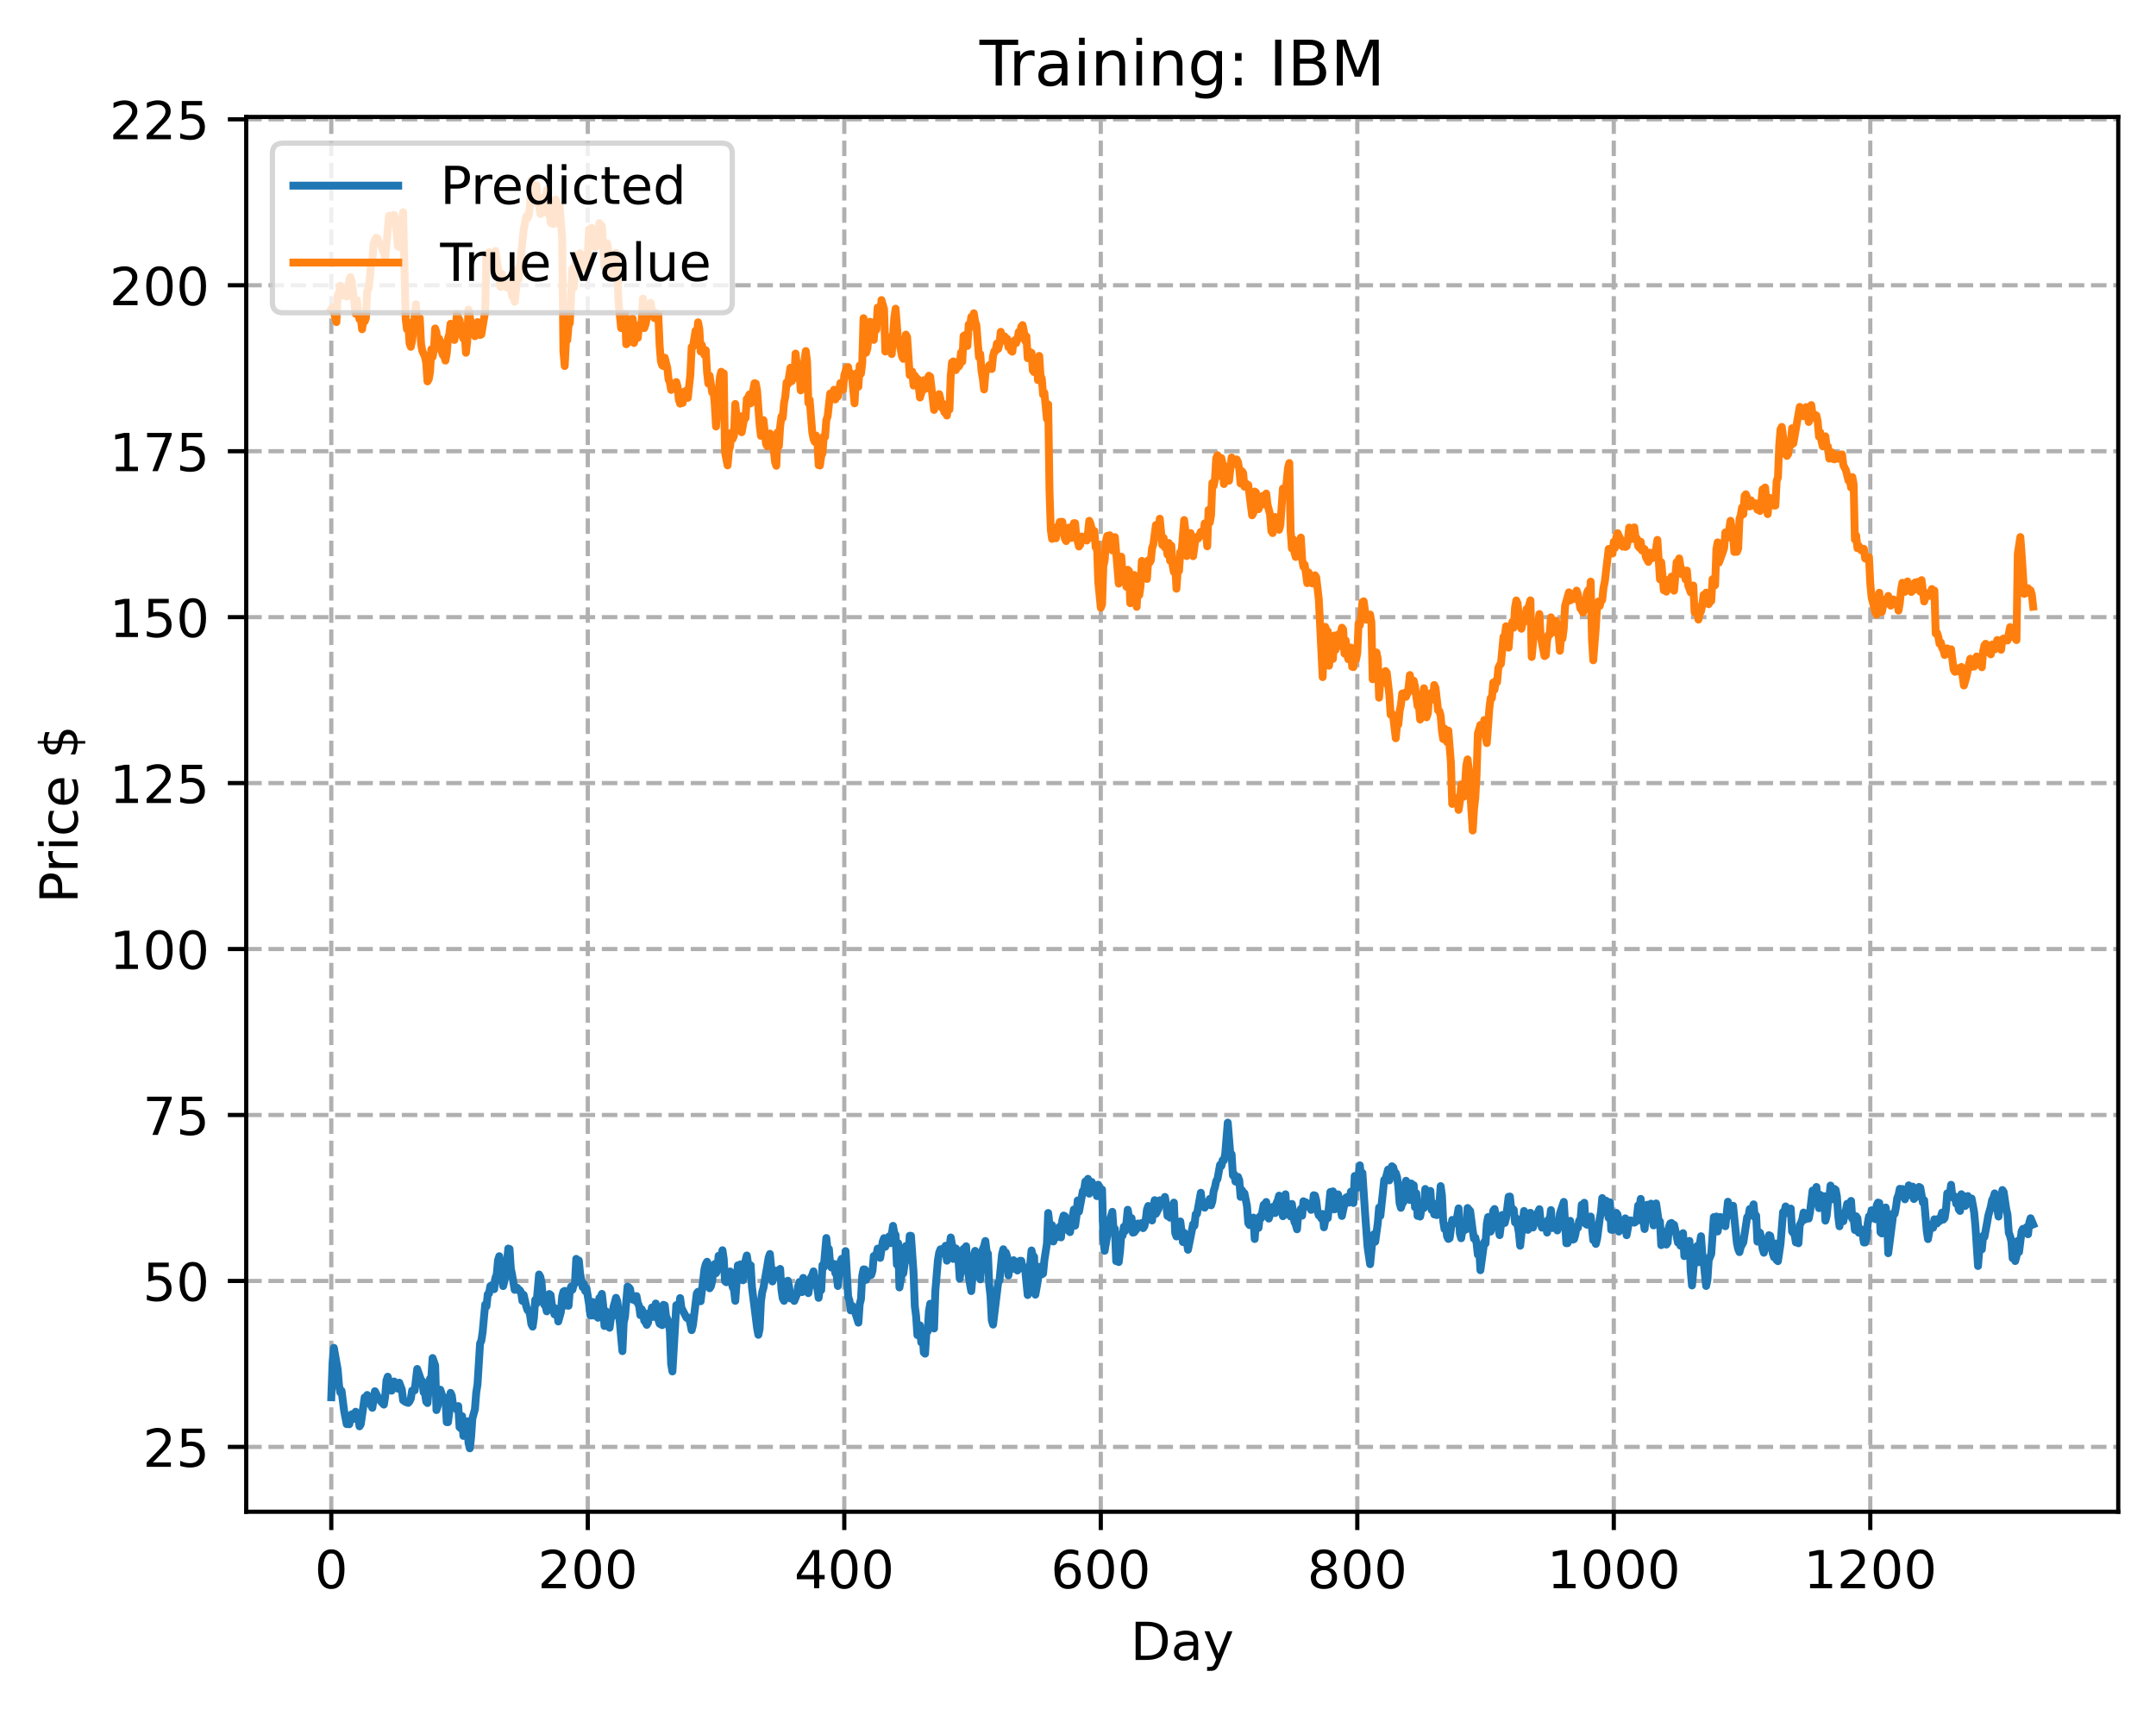 <?xml version="1.0" encoding="utf-8" standalone="no"?>
<!DOCTYPE svg PUBLIC "-//W3C//DTD SVG 1.1//EN"
  "http://www.w3.org/Graphics/SVG/1.1/DTD/svg11.dtd">
<!-- Created with matplotlib (https://matplotlib.org/) -->
<svg height="325.986pt" version="1.1" viewBox="0 0 411.286 325.986" width="411.286pt" xmlns="http://www.w3.org/2000/svg" xmlns:xlink="http://www.w3.org/1999/xlink">
 <defs>
  <style type="text/css">
*{stroke-linecap:butt;stroke-linejoin:round;}
  </style>
 </defs>
 <g id="figure_1">
  <g id="patch_1">
   <path d="M 0 325.986 
L 411.286 325.986 
L 411.286 0 
L 0 0 
z
" style="fill:#ffffff;"/>
  </g>
  <g id="axes_1">
   <g id="patch_2">
    <path d="M 46.966 288.43 
L 404.086 288.43 
L 404.086 22.318 
L 46.966 22.318 
z
" style="fill:#ffffff;"/>
   </g>
   <g id="matplotlib.axis_1">
    <g id="xtick_1">
     <g id="line2d_1">
      <path clip-path="url(#p56b0c31722)" d="M 63.198 288.43 
L 63.198 22.318 
" style="fill:none;stroke:#b0b0b0;stroke-dasharray:2.96,1.28;stroke-dashoffset:0;stroke-width:0.8;"/>
     </g>
     <g id="line2d_2">
      <defs>
       <path d="M 0 0 
L 0 3.5 
" id="m5443e9fd7b" style="stroke:#000000;stroke-width:0.8;"/>
      </defs>
      <g>
       <use style="stroke:#000000;stroke-width:0.8;" x="63.198" xlink:href="#m5443e9fd7b" y="288.43"/>
      </g>
     </g>
     <g id="text_1">
      <!-- 0 -->
      <defs>
       <path d="M 31.781 66.406 
Q 24.172 66.406 20.328 58.906 
Q 16.5 51.422 16.5 36.375 
Q 16.5 21.391 20.328 13.891 
Q 24.172 6.391 31.781 6.391 
Q 39.453 6.391 43.281 13.891 
Q 47.125 21.391 47.125 36.375 
Q 47.125 51.422 43.281 58.906 
Q 39.453 66.406 31.781 66.406 
z
M 31.781 74.219 
Q 44.047 74.219 50.516 64.516 
Q 56.984 54.828 56.984 36.375 
Q 56.984 17.969 50.516 8.266 
Q 44.047 -1.422 31.781 -1.422 
Q 19.531 -1.422 13.062 8.266 
Q 6.594 17.969 6.594 36.375 
Q 6.594 54.828 13.062 64.516 
Q 19.531 74.219 31.781 74.219 
z
" id="DejaVuSans-48"/>
      </defs>
      <g transform="translate(60.017 303.029)scale(0.1 -0.1)">
       <use xlink:href="#DejaVuSans-48"/>
      </g>
     </g>
    </g>
    <g id="xtick_2">
     <g id="line2d_3">
      <path clip-path="url(#p56b0c31722)" d="M 112.129 288.43 
L 112.129 22.318 
" style="fill:none;stroke:#b0b0b0;stroke-dasharray:2.96,1.28;stroke-dashoffset:0;stroke-width:0.8;"/>
     </g>
     <g id="line2d_4">
      <g>
       <use style="stroke:#000000;stroke-width:0.8;" x="112.129" xlink:href="#m5443e9fd7b" y="288.43"/>
      </g>
     </g>
     <g id="text_2">
      <!-- 200 -->
      <defs>
       <path d="M 19.188 8.297 
L 53.609 8.297 
L 53.609 0 
L 7.328 0 
L 7.328 8.297 
Q 12.938 14.109 22.625 23.891 
Q 32.328 33.688 34.812 36.531 
Q 39.547 41.844 41.422 45.531 
Q 43.312 49.219 43.312 52.781 
Q 43.312 58.594 39.234 62.25 
Q 35.156 65.922 28.609 65.922 
Q 23.969 65.922 18.812 64.312 
Q 13.672 62.703 7.812 59.422 
L 7.812 69.391 
Q 13.766 71.781 18.938 73 
Q 24.125 74.219 28.422 74.219 
Q 39.75 74.219 46.484 68.547 
Q 53.219 62.891 53.219 53.422 
Q 53.219 48.922 51.531 44.891 
Q 49.859 40.875 45.406 35.406 
Q 44.188 33.984 37.641 27.219 
Q 31.109 20.453 19.188 8.297 
z
" id="DejaVuSans-50"/>
      </defs>
      <g transform="translate(102.585 303.029)scale(0.1 -0.1)">
       <use xlink:href="#DejaVuSans-50"/>
       <use x="63.623" xlink:href="#DejaVuSans-48"/>
       <use x="127.246" xlink:href="#DejaVuSans-48"/>
      </g>
     </g>
    </g>
    <g id="xtick_3">
     <g id="line2d_5">
      <path clip-path="url(#p56b0c31722)" d="M 161.06 288.43 
L 161.06 22.318 
" style="fill:none;stroke:#b0b0b0;stroke-dasharray:2.96,1.28;stroke-dashoffset:0;stroke-width:0.8;"/>
     </g>
     <g id="line2d_6">
      <g>
       <use style="stroke:#000000;stroke-width:0.8;" x="161.06" xlink:href="#m5443e9fd7b" y="288.43"/>
      </g>
     </g>
     <g id="text_3">
      <!-- 400 -->
      <defs>
       <path d="M 37.797 64.312 
L 12.891 25.391 
L 37.797 25.391 
z
M 35.203 72.906 
L 47.609 72.906 
L 47.609 25.391 
L 58.016 25.391 
L 58.016 17.188 
L 47.609 17.188 
L 47.609 0 
L 37.797 0 
L 37.797 17.188 
L 4.891 17.188 
L 4.891 26.703 
z
" id="DejaVuSans-52"/>
      </defs>
      <g transform="translate(151.516 303.029)scale(0.1 -0.1)">
       <use xlink:href="#DejaVuSans-52"/>
       <use x="63.623" xlink:href="#DejaVuSans-48"/>
       <use x="127.246" xlink:href="#DejaVuSans-48"/>
      </g>
     </g>
    </g>
    <g id="xtick_4">
     <g id="line2d_7">
      <path clip-path="url(#p56b0c31722)" d="M 209.99 288.43 
L 209.99 22.318 
" style="fill:none;stroke:#b0b0b0;stroke-dasharray:2.96,1.28;stroke-dashoffset:0;stroke-width:0.8;"/>
     </g>
     <g id="line2d_8">
      <g>
       <use style="stroke:#000000;stroke-width:0.8;" x="209.99" xlink:href="#m5443e9fd7b" y="288.43"/>
      </g>
     </g>
     <g id="text_4">
      <!-- 600 -->
      <defs>
       <path d="M 33.016 40.375 
Q 26.375 40.375 22.484 35.828 
Q 18.609 31.297 18.609 23.391 
Q 18.609 15.531 22.484 10.953 
Q 26.375 6.391 33.016 6.391 
Q 39.656 6.391 43.531 10.953 
Q 47.406 15.531 47.406 23.391 
Q 47.406 31.297 43.531 35.828 
Q 39.656 40.375 33.016 40.375 
z
M 52.594 71.297 
L 52.594 62.312 
Q 48.875 64.062 45.094 64.984 
Q 41.312 65.922 37.594 65.922 
Q 27.828 65.922 22.672 59.328 
Q 17.531 52.734 16.797 39.406 
Q 19.672 43.656 24.016 45.922 
Q 28.375 48.188 33.594 48.188 
Q 44.578 48.188 50.953 41.516 
Q 57.328 34.859 57.328 23.391 
Q 57.328 12.156 50.688 5.359 
Q 44.047 -1.422 33.016 -1.422 
Q 20.359 -1.422 13.672 8.266 
Q 6.984 17.969 6.984 36.375 
Q 6.984 53.656 15.188 63.938 
Q 23.391 74.219 37.203 74.219 
Q 40.922 74.219 44.703 73.484 
Q 48.484 72.75 52.594 71.297 
z
" id="DejaVuSans-54"/>
      </defs>
      <g transform="translate(200.446 303.029)scale(0.1 -0.1)">
       <use xlink:href="#DejaVuSans-54"/>
       <use x="63.623" xlink:href="#DejaVuSans-48"/>
       <use x="127.246" xlink:href="#DejaVuSans-48"/>
      </g>
     </g>
    </g>
    <g id="xtick_5">
     <g id="line2d_9">
      <path clip-path="url(#p56b0c31722)" d="M 258.921 288.43 
L 258.921 22.318 
" style="fill:none;stroke:#b0b0b0;stroke-dasharray:2.96,1.28;stroke-dashoffset:0;stroke-width:0.8;"/>
     </g>
     <g id="line2d_10">
      <g>
       <use style="stroke:#000000;stroke-width:0.8;" x="258.921" xlink:href="#m5443e9fd7b" y="288.43"/>
      </g>
     </g>
     <g id="text_5">
      <!-- 800 -->
      <defs>
       <path d="M 31.781 34.625 
Q 24.75 34.625 20.719 30.859 
Q 16.703 27.094 16.703 20.516 
Q 16.703 13.922 20.719 10.156 
Q 24.75 6.391 31.781 6.391 
Q 38.812 6.391 42.859 10.172 
Q 46.922 13.969 46.922 20.516 
Q 46.922 27.094 42.891 30.859 
Q 38.875 34.625 31.781 34.625 
z
M 21.922 38.812 
Q 15.578 40.375 12.031 44.719 
Q 8.5 49.078 8.5 55.328 
Q 8.5 64.062 14.719 69.141 
Q 20.953 74.219 31.781 74.219 
Q 42.672 74.219 48.875 69.141 
Q 55.078 64.062 55.078 55.328 
Q 55.078 49.078 51.531 44.719 
Q 48 40.375 41.703 38.812 
Q 48.828 37.156 52.797 32.312 
Q 56.781 27.484 56.781 20.516 
Q 56.781 9.906 50.312 4.234 
Q 43.844 -1.422 31.781 -1.422 
Q 19.734 -1.422 13.25 4.234 
Q 6.781 9.906 6.781 20.516 
Q 6.781 27.484 10.781 32.312 
Q 14.797 37.156 21.922 38.812 
z
M 18.312 54.391 
Q 18.312 48.734 21.844 45.562 
Q 25.391 42.391 31.781 42.391 
Q 38.141 42.391 41.719 45.562 
Q 45.312 48.734 45.312 54.391 
Q 45.312 60.062 41.719 63.234 
Q 38.141 66.406 31.781 66.406 
Q 25.391 66.406 21.844 63.234 
Q 18.312 60.062 18.312 54.391 
z
" id="DejaVuSans-56"/>
      </defs>
      <g transform="translate(249.377 303.029)scale(0.1 -0.1)">
       <use xlink:href="#DejaVuSans-56"/>
       <use x="63.623" xlink:href="#DejaVuSans-48"/>
       <use x="127.246" xlink:href="#DejaVuSans-48"/>
      </g>
     </g>
    </g>
    <g id="xtick_6">
     <g id="line2d_11">
      <path clip-path="url(#p56b0c31722)" d="M 307.851 288.43 
L 307.851 22.318 
" style="fill:none;stroke:#b0b0b0;stroke-dasharray:2.96,1.28;stroke-dashoffset:0;stroke-width:0.8;"/>
     </g>
     <g id="line2d_12">
      <g>
       <use style="stroke:#000000;stroke-width:0.8;" x="307.851" xlink:href="#m5443e9fd7b" y="288.43"/>
      </g>
     </g>
     <g id="text_6">
      <!-- 1000 -->
      <defs>
       <path d="M 12.406 8.297 
L 28.516 8.297 
L 28.516 63.922 
L 10.984 60.406 
L 10.984 69.391 
L 28.422 72.906 
L 38.281 72.906 
L 38.281 8.297 
L 54.391 8.297 
L 54.391 0 
L 12.406 0 
z
" id="DejaVuSans-49"/>
      </defs>
      <g transform="translate(295.126 303.029)scale(0.1 -0.1)">
       <use xlink:href="#DejaVuSans-49"/>
       <use x="63.623" xlink:href="#DejaVuSans-48"/>
       <use x="127.246" xlink:href="#DejaVuSans-48"/>
       <use x="190.869" xlink:href="#DejaVuSans-48"/>
      </g>
     </g>
    </g>
    <g id="xtick_7">
     <g id="line2d_13">
      <path clip-path="url(#p56b0c31722)" d="M 356.782 288.43 
L 356.782 22.318 
" style="fill:none;stroke:#b0b0b0;stroke-dasharray:2.96,1.28;stroke-dashoffset:0;stroke-width:0.8;"/>
     </g>
     <g id="line2d_14">
      <g>
       <use style="stroke:#000000;stroke-width:0.8;" x="356.782" xlink:href="#m5443e9fd7b" y="288.43"/>
      </g>
     </g>
     <g id="text_7">
      <!-- 1200 -->
      <g transform="translate(344.057 303.029)scale(0.1 -0.1)">
       <use xlink:href="#DejaVuSans-49"/>
       <use x="63.623" xlink:href="#DejaVuSans-50"/>
       <use x="127.246" xlink:href="#DejaVuSans-48"/>
       <use x="190.869" xlink:href="#DejaVuSans-48"/>
      </g>
     </g>
    </g>
    <g id="text_8">
     <!-- Day -->
     <defs>
      <path d="M 19.672 64.797 
L 19.672 8.109 
L 31.594 8.109 
Q 46.688 8.109 53.688 14.938 
Q 60.688 21.781 60.688 36.531 
Q 60.688 51.172 53.688 57.984 
Q 46.688 64.797 31.594 64.797 
z
M 9.812 72.906 
L 30.078 72.906 
Q 51.266 72.906 61.172 64.094 
Q 71.094 55.281 71.094 36.531 
Q 71.094 17.672 61.125 8.828 
Q 51.172 0 30.078 0 
L 9.812 0 
z
" id="DejaVuSans-68"/>
      <path d="M 34.281 27.484 
Q 23.391 27.484 19.188 25 
Q 14.984 22.516 14.984 16.5 
Q 14.984 11.719 18.141 8.906 
Q 21.297 6.109 26.703 6.109 
Q 34.188 6.109 38.703 11.406 
Q 43.219 16.703 43.219 25.484 
L 43.219 27.484 
z
M 52.203 31.203 
L 52.203 0 
L 43.219 0 
L 43.219 8.297 
Q 40.141 3.328 35.547 0.953 
Q 30.953 -1.422 24.312 -1.422 
Q 15.922 -1.422 10.953 3.297 
Q 6 8.016 6 15.922 
Q 6 25.141 12.172 29.828 
Q 18.359 34.516 30.609 34.516 
L 43.219 34.516 
L 43.219 35.406 
Q 43.219 41.609 39.141 45 
Q 35.062 48.391 27.688 48.391 
Q 23 48.391 18.547 47.266 
Q 14.109 46.141 10.016 43.891 
L 10.016 52.203 
Q 14.938 54.109 19.578 55.047 
Q 24.219 56 28.609 56 
Q 40.484 56 46.344 49.844 
Q 52.203 43.703 52.203 31.203 
z
" id="DejaVuSans-97"/>
      <path d="M 32.172 -5.078 
Q 28.375 -14.844 24.75 -17.812 
Q 21.141 -20.797 15.094 -20.797 
L 7.906 -20.797 
L 7.906 -13.281 
L 13.188 -13.281 
Q 16.891 -13.281 18.938 -11.516 
Q 21 -9.766 23.484 -3.219 
L 25.094 0.875 
L 2.984 54.688 
L 12.5 54.688 
L 29.594 11.922 
L 46.688 54.688 
L 56.203 54.688 
z
" id="DejaVuSans-121"/>
     </defs>
     <g transform="translate(215.652 316.707)scale(0.1 -0.1)">
      <use xlink:href="#DejaVuSans-68"/>
      <use x="77.002" xlink:href="#DejaVuSans-97"/>
      <use x="138.281" xlink:href="#DejaVuSans-121"/>
     </g>
    </g>
   </g>
   <g id="matplotlib.axis_2">
    <g id="ytick_1">
     <g id="line2d_15">
      <path clip-path="url(#p56b0c31722)" d="M 46.966 276.056 
L 404.086 276.056 
" style="fill:none;stroke:#b0b0b0;stroke-dasharray:2.96,1.28;stroke-dashoffset:0;stroke-width:0.8;"/>
     </g>
     <g id="line2d_16">
      <defs>
       <path d="M 0 0 
L -3.5 0 
" id="m39a22cc4e0" style="stroke:#000000;stroke-width:0.8;"/>
      </defs>
      <g>
       <use style="stroke:#000000;stroke-width:0.8;" x="46.966" xlink:href="#m39a22cc4e0" y="276.056"/>
      </g>
     </g>
     <g id="text_9">
      <!-- 25 -->
      <defs>
       <path d="M 10.797 72.906 
L 49.516 72.906 
L 49.516 64.594 
L 19.828 64.594 
L 19.828 46.734 
Q 21.969 47.469 24.109 47.828 
Q 26.266 48.188 28.422 48.188 
Q 40.625 48.188 47.75 41.5 
Q 54.891 34.812 54.891 23.391 
Q 54.891 11.625 47.562 5.094 
Q 40.234 -1.422 26.906 -1.422 
Q 22.312 -1.422 17.547 -0.641 
Q 12.797 0.141 7.719 1.703 
L 7.719 11.625 
Q 12.109 9.234 16.797 8.062 
Q 21.484 6.891 26.703 6.891 
Q 35.156 6.891 40.078 11.328 
Q 45.016 15.766 45.016 23.391 
Q 45.016 31 40.078 35.438 
Q 35.156 39.891 26.703 39.891 
Q 22.75 39.891 18.812 39.016 
Q 14.891 38.141 10.797 36.281 
z
" id="DejaVuSans-53"/>
      </defs>
      <g transform="translate(27.241 279.856)scale(0.1 -0.1)">
       <use xlink:href="#DejaVuSans-50"/>
       <use x="63.623" xlink:href="#DejaVuSans-53"/>
      </g>
     </g>
    </g>
    <g id="ytick_2">
     <g id="line2d_17">
      <path clip-path="url(#p56b0c31722)" d="M 46.966 244.395 
L 404.086 244.395 
" style="fill:none;stroke:#b0b0b0;stroke-dasharray:2.96,1.28;stroke-dashoffset:0;stroke-width:0.8;"/>
     </g>
     <g id="line2d_18">
      <g>
       <use style="stroke:#000000;stroke-width:0.8;" x="46.966" xlink:href="#m39a22cc4e0" y="244.395"/>
      </g>
     </g>
     <g id="text_10">
      <!-- 50 -->
      <g transform="translate(27.241 248.194)scale(0.1 -0.1)">
       <use xlink:href="#DejaVuSans-53"/>
       <use x="63.623" xlink:href="#DejaVuSans-48"/>
      </g>
     </g>
    </g>
    <g id="ytick_3">
     <g id="line2d_19">
      <path clip-path="url(#p56b0c31722)" d="M 46.966 212.733 
L 404.086 212.733 
" style="fill:none;stroke:#b0b0b0;stroke-dasharray:2.96,1.28;stroke-dashoffset:0;stroke-width:0.8;"/>
     </g>
     <g id="line2d_20">
      <g>
       <use style="stroke:#000000;stroke-width:0.8;" x="46.966" xlink:href="#m39a22cc4e0" y="212.733"/>
      </g>
     </g>
     <g id="text_11">
      <!-- 75 -->
      <defs>
       <path d="M 8.203 72.906 
L 55.078 72.906 
L 55.078 68.703 
L 28.609 0 
L 18.312 0 
L 43.219 64.594 
L 8.203 64.594 
z
" id="DejaVuSans-55"/>
      </defs>
      <g transform="translate(27.241 216.532)scale(0.1 -0.1)">
       <use xlink:href="#DejaVuSans-55"/>
       <use x="63.623" xlink:href="#DejaVuSans-53"/>
      </g>
     </g>
    </g>
    <g id="ytick_4">
     <g id="line2d_21">
      <path clip-path="url(#p56b0c31722)" d="M 46.966 181.071 
L 404.086 181.071 
" style="fill:none;stroke:#b0b0b0;stroke-dasharray:2.96,1.28;stroke-dashoffset:0;stroke-width:0.8;"/>
     </g>
     <g id="line2d_22">
      <g>
       <use style="stroke:#000000;stroke-width:0.8;" x="46.966" xlink:href="#m39a22cc4e0" y="181.071"/>
      </g>
     </g>
     <g id="text_12">
      <!-- 100 -->
      <g transform="translate(20.878 184.87)scale(0.1 -0.1)">
       <use xlink:href="#DejaVuSans-49"/>
       <use x="63.623" xlink:href="#DejaVuSans-48"/>
       <use x="127.246" xlink:href="#DejaVuSans-48"/>
      </g>
     </g>
    </g>
    <g id="ytick_5">
     <g id="line2d_23">
      <path clip-path="url(#p56b0c31722)" d="M 46.966 149.41 
L 404.086 149.41 
" style="fill:none;stroke:#b0b0b0;stroke-dasharray:2.96,1.28;stroke-dashoffset:0;stroke-width:0.8;"/>
     </g>
     <g id="line2d_24">
      <g>
       <use style="stroke:#000000;stroke-width:0.8;" x="46.966" xlink:href="#m39a22cc4e0" y="149.41"/>
      </g>
     </g>
     <g id="text_13">
      <!-- 125 -->
      <g transform="translate(20.878 153.209)scale(0.1 -0.1)">
       <use xlink:href="#DejaVuSans-49"/>
       <use x="63.623" xlink:href="#DejaVuSans-50"/>
       <use x="127.246" xlink:href="#DejaVuSans-53"/>
      </g>
     </g>
    </g>
    <g id="ytick_6">
     <g id="line2d_25">
      <path clip-path="url(#p56b0c31722)" d="M 46.966 117.748 
L 404.086 117.748 
" style="fill:none;stroke:#b0b0b0;stroke-dasharray:2.96,1.28;stroke-dashoffset:0;stroke-width:0.8;"/>
     </g>
     <g id="line2d_26">
      <g>
       <use style="stroke:#000000;stroke-width:0.8;" x="46.966" xlink:href="#m39a22cc4e0" y="117.748"/>
      </g>
     </g>
     <g id="text_14">
      <!-- 150 -->
      <g transform="translate(20.878 121.547)scale(0.1 -0.1)">
       <use xlink:href="#DejaVuSans-49"/>
       <use x="63.623" xlink:href="#DejaVuSans-53"/>
       <use x="127.246" xlink:href="#DejaVuSans-48"/>
      </g>
     </g>
    </g>
    <g id="ytick_7">
     <g id="line2d_27">
      <path clip-path="url(#p56b0c31722)" d="M 46.966 86.086 
L 404.086 86.086 
" style="fill:none;stroke:#b0b0b0;stroke-dasharray:2.96,1.28;stroke-dashoffset:0;stroke-width:0.8;"/>
     </g>
     <g id="line2d_28">
      <g>
       <use style="stroke:#000000;stroke-width:0.8;" x="46.966" xlink:href="#m39a22cc4e0" y="86.086"/>
      </g>
     </g>
     <g id="text_15">
      <!-- 175 -->
      <g transform="translate(20.878 89.885)scale(0.1 -0.1)">
       <use xlink:href="#DejaVuSans-49"/>
       <use x="63.623" xlink:href="#DejaVuSans-55"/>
       <use x="127.246" xlink:href="#DejaVuSans-53"/>
      </g>
     </g>
    </g>
    <g id="ytick_8">
     <g id="line2d_29">
      <path clip-path="url(#p56b0c31722)" d="M 46.966 54.424 
L 404.086 54.424 
" style="fill:none;stroke:#b0b0b0;stroke-dasharray:2.96,1.28;stroke-dashoffset:0;stroke-width:0.8;"/>
     </g>
     <g id="line2d_30">
      <g>
       <use style="stroke:#000000;stroke-width:0.8;" x="46.966" xlink:href="#m39a22cc4e0" y="54.424"/>
      </g>
     </g>
     <g id="text_16">
      <!-- 200 -->
      <g transform="translate(20.878 58.224)scale(0.1 -0.1)">
       <use xlink:href="#DejaVuSans-50"/>
       <use x="63.623" xlink:href="#DejaVuSans-48"/>
       <use x="127.246" xlink:href="#DejaVuSans-48"/>
      </g>
     </g>
    </g>
    <g id="ytick_9">
     <g id="line2d_31">
      <path clip-path="url(#p56b0c31722)" d="M 46.966 22.763 
L 404.086 22.763 
" style="fill:none;stroke:#b0b0b0;stroke-dasharray:2.96,1.28;stroke-dashoffset:0;stroke-width:0.8;"/>
     </g>
     <g id="line2d_32">
      <g>
       <use style="stroke:#000000;stroke-width:0.8;" x="46.966" xlink:href="#m39a22cc4e0" y="22.763"/>
      </g>
     </g>
     <g id="text_17">
      <!-- 225 -->
      <g transform="translate(20.878 26.562)scale(0.1 -0.1)">
       <use xlink:href="#DejaVuSans-50"/>
       <use x="63.623" xlink:href="#DejaVuSans-50"/>
       <use x="127.246" xlink:href="#DejaVuSans-53"/>
      </g>
     </g>
    </g>
    <g id="text_18">
     <!-- Price $ -->
     <defs>
      <path d="M 19.672 64.797 
L 19.672 37.406 
L 32.078 37.406 
Q 38.969 37.406 42.719 40.969 
Q 46.484 44.531 46.484 51.125 
Q 46.484 57.672 42.719 61.234 
Q 38.969 64.797 32.078 64.797 
z
M 9.812 72.906 
L 32.078 72.906 
Q 44.344 72.906 50.609 67.359 
Q 56.891 61.812 56.891 51.125 
Q 56.891 40.328 50.609 34.812 
Q 44.344 29.297 32.078 29.297 
L 19.672 29.297 
L 19.672 0 
L 9.812 0 
z
" id="DejaVuSans-80"/>
      <path d="M 41.109 46.297 
Q 39.594 47.172 37.812 47.578 
Q 36.031 48 33.891 48 
Q 26.266 48 22.188 43.047 
Q 18.109 38.094 18.109 28.812 
L 18.109 0 
L 9.078 0 
L 9.078 54.688 
L 18.109 54.688 
L 18.109 46.188 
Q 20.953 51.172 25.484 53.578 
Q 30.031 56 36.531 56 
Q 37.453 56 38.578 55.875 
Q 39.703 55.766 41.062 55.516 
z
" id="DejaVuSans-114"/>
      <path d="M 9.422 54.688 
L 18.406 54.688 
L 18.406 0 
L 9.422 0 
z
M 9.422 75.984 
L 18.406 75.984 
L 18.406 64.594 
L 9.422 64.594 
z
" id="DejaVuSans-105"/>
      <path d="M 48.781 52.594 
L 48.781 44.188 
Q 44.969 46.297 41.141 47.344 
Q 37.312 48.391 33.406 48.391 
Q 24.656 48.391 19.812 42.844 
Q 14.984 37.312 14.984 27.297 
Q 14.984 17.281 19.812 11.734 
Q 24.656 6.203 33.406 6.203 
Q 37.312 6.203 41.141 7.25 
Q 44.969 8.297 48.781 10.406 
L 48.781 2.094 
Q 45.016 0.344 40.984 -0.531 
Q 36.969 -1.422 32.422 -1.422 
Q 20.062 -1.422 12.781 6.344 
Q 5.516 14.109 5.516 27.297 
Q 5.516 40.672 12.859 48.328 
Q 20.219 56 33.016 56 
Q 37.156 56 41.109 55.141 
Q 45.062 54.297 48.781 52.594 
z
" id="DejaVuSans-99"/>
      <path d="M 56.203 29.594 
L 56.203 25.203 
L 14.891 25.203 
Q 15.484 15.922 20.484 11.062 
Q 25.484 6.203 34.422 6.203 
Q 39.594 6.203 44.453 7.469 
Q 49.312 8.734 54.109 11.281 
L 54.109 2.781 
Q 49.266 0.734 44.188 -0.344 
Q 39.109 -1.422 33.891 -1.422 
Q 20.797 -1.422 13.156 6.188 
Q 5.516 13.812 5.516 26.812 
Q 5.516 40.234 12.766 48.109 
Q 20.016 56 32.328 56 
Q 43.359 56 49.781 48.891 
Q 56.203 41.797 56.203 29.594 
z
M 47.219 32.234 
Q 47.125 39.594 43.094 43.984 
Q 39.062 48.391 32.422 48.391 
Q 24.906 48.391 20.391 44.141 
Q 15.875 39.891 15.188 32.172 
z
" id="DejaVuSans-101"/>
      <path id="DejaVuSans-32"/>
      <path d="M 33.797 -14.703 
L 28.906 -14.703 
L 28.859 0 
Q 23.734 0.094 18.609 1.188 
Q 13.484 2.297 8.297 4.5 
L 8.297 13.281 
Q 13.281 10.156 18.375 8.562 
Q 23.484 6.984 28.906 6.938 
L 28.906 29.203 
Q 18.109 30.953 13.203 35.156 
Q 8.297 39.359 8.297 46.688 
Q 8.297 54.641 13.625 59.219 
Q 18.953 63.812 28.906 64.5 
L 28.906 75.984 
L 33.797 75.984 
L 33.797 64.656 
Q 38.328 64.453 42.578 63.688 
Q 46.828 62.938 50.875 61.625 
L 50.875 53.078 
Q 46.828 55.125 42.547 56.25 
Q 38.281 57.375 33.797 57.562 
L 33.797 36.719 
Q 44.875 35.016 50.094 30.609 
Q 55.328 26.219 55.328 18.609 
Q 55.328 10.359 49.781 5.594 
Q 44.234 0.828 33.797 0.094 
z
M 28.906 37.594 
L 28.906 57.625 
Q 23.25 56.984 20.266 54.391 
Q 17.281 51.812 17.281 47.516 
Q 17.281 43.312 20.031 40.969 
Q 22.797 38.625 28.906 37.594 
z
M 33.797 28.219 
L 33.797 7.078 
Q 39.984 7.906 43.141 10.594 
Q 46.297 13.281 46.297 17.672 
Q 46.297 21.969 43.281 24.5 
Q 40.281 27.047 33.797 28.219 
z
" id="DejaVuSans-36"/>
     </defs>
     <g transform="translate(14.798 172.342)rotate(-90)scale(0.1 -0.1)">
      <use xlink:href="#DejaVuSans-80"/>
      <use x="58.553" xlink:href="#DejaVuSans-114"/>
      <use x="99.666" xlink:href="#DejaVuSans-105"/>
      <use x="127.449" xlink:href="#DejaVuSans-99"/>
      <use x="182.43" xlink:href="#DejaVuSans-101"/>
      <use x="243.953" xlink:href="#DejaVuSans-32"/>
      <use x="275.74" xlink:href="#DejaVuSans-36"/>
     </g>
    </g>
   </g>
   <g id="line2d_33">
    <path clip-path="url(#p56b0c31722)" d="M 63.198 266.594 
L 63.443 259.95 
L 63.688 257.159 
L 64.422 261.299 
L 64.666 264.256 
L 64.911 265.656 
L 65.156 265.358 
L 65.645 269.181 
L 66.134 271.715 
L 66.379 270.893 
L 66.623 271.745 
L 67.113 269.827 
L 67.602 270.711 
L 67.847 269.353 
L 68.336 270.367 
L 68.581 272.139 
L 68.825 271.747 
L 69.559 266.616 
L 69.804 267.296 
L 70.049 266.151 
L 70.293 267.202 
L 71.027 268.611 
L 71.517 265.442 
L 72.251 266.887 
L 72.74 267.475 
L 73.229 267.993 
L 73.474 266.444 
L 73.718 263.4 
L 73.963 262.665 
L 74.697 265.342 
L 75.186 263.581 
L 75.431 264.434 
L 75.92 264.963 
L 76.165 263.801 
L 76.654 265.112 
L 76.899 267.165 
L 77.388 267.501 
L 77.878 267.666 
L 78.122 267.374 
L 78.367 266.866 
L 78.611 265.322 
L 79.101 265.282 
L 79.59 261.188 
L 80.324 263.326 
L 80.569 263.511 
L 80.813 265.642 
L 81.058 265.715 
L 81.303 267.411 
L 81.547 267.694 
L 81.792 264.648 
L 82.037 263.024 
L 82.281 262.857 
L 82.526 259.106 
L 83.015 260.499 
L 83.26 269.041 
L 83.505 268.26 
L 83.749 265.691 
L 83.994 265.148 
L 84.483 266.629 
L 84.728 267.1 
L 84.972 266.673 
L 85.217 271.339 
L 85.462 271.348 
L 85.706 269.422 
L 85.951 265.749 
L 86.196 266.297 
L 86.44 268.255 
L 86.93 268.633 
L 87.174 268.989 
L 87.419 268.266 
L 87.664 272.308 
L 87.908 272.526 
L 88.153 270.184 
L 88.398 273.968 
L 88.642 272.11 
L 88.887 271.293 
L 89.132 271.179 
L 89.376 275.317 
L 89.621 276.334 
L 89.866 274.252 
L 90.11 270.653 
L 90.599 268.876 
L 90.844 265.735 
L 91.089 264.162 
L 91.578 256.309 
L 91.823 255.806 
L 92.067 254.156 
L 92.557 248.892 
L 92.801 249.257 
L 93.046 246.925 
L 93.291 246.793 
L 93.535 245.38 
L 93.78 245.214 
L 94.269 245.966 
L 94.514 243.818 
L 94.759 243.141 
L 95.003 240.431 
L 95.248 239.674 
L 95.982 245.38 
L 96.471 243.396 
L 96.96 238.216 
L 97.205 238.303 
L 97.45 242.051 
L 97.694 243.24 
L 98.184 246.096 
L 98.428 245.98 
L 98.673 245.693 
L 98.918 246.196 
L 99.162 246.159 
L 99.407 246.591 
L 99.652 248.208 
L 99.896 247.053 
L 100.386 249.213 
L 100.63 249.967 
L 100.875 250.042 
L 101.12 250.915 
L 101.364 252.637 
L 101.609 253.116 
L 101.854 251.386 
L 102.098 248.013 
L 102.343 248.695 
L 102.832 243.165 
L 103.077 243.611 
L 103.321 244.829 
L 103.566 247.896 
L 103.811 248.93 
L 104.055 249.058 
L 104.3 250.199 
L 104.545 247.389 
L 104.789 246.887 
L 105.034 247.068 
L 105.279 249.023 
L 105.523 249.359 
L 105.768 250.776 
L 106.013 249.668 
L 106.257 250.014 
L 106.502 252.129 
L 106.991 250.34 
L 107.236 247.374 
L 107.481 246.427 
L 107.725 246.294 
L 107.97 249.102 
L 108.215 247.003 
L 108.459 249.134 
L 108.704 246.174 
L 108.948 245.474 
L 109.193 246.069 
L 109.438 245.197 
L 109.682 244.858 
L 109.927 240.183 
L 110.172 240.805 
L 110.416 240.492 
L 110.661 242.965 
L 111.15 245.585 
L 111.395 244.98 
L 111.64 246.331 
L 111.884 245.8 
L 112.374 248.831 
L 112.618 250.956 
L 112.863 250.994 
L 113.108 248.417 
L 113.352 250.482 
L 113.597 251.068 
L 113.842 250.612 
L 114.086 251.424 
L 114.331 247.644 
L 114.575 247.527 
L 114.82 246.864 
L 115.065 249.105 
L 115.309 252.999 
L 115.554 250.151 
L 115.799 251.834 
L 116.043 251.669 
L 116.288 253.33 
L 116.533 251.508 
L 116.777 251.197 
L 117.022 249.408 
L 117.511 247.612 
L 117.756 248.271 
L 118.245 252.389 
L 118.735 257.79 
L 118.979 252.342 
L 119.224 251.238 
L 119.713 245.461 
L 119.958 245.604 
L 120.203 245.943 
L 120.447 247.573 
L 120.692 247.956 
L 120.936 247.306 
L 121.181 248.176 
L 121.426 247.282 
L 121.67 248.628 
L 121.915 249.144 
L 122.16 250.927 
L 122.404 249.788 
L 122.649 250.275 
L 122.894 251.981 
L 123.138 252.271 
L 123.383 252.78 
L 123.628 252.344 
L 123.872 250.5 
L 124.117 250.668 
L 124.362 249.46 
L 124.606 251.261 
L 125.096 248.698 
L 125.585 251.747 
L 125.83 252.563 
L 126.319 252.834 
L 126.563 248.951 
L 126.808 249.038 
L 127.053 251.123 
L 127.542 252.23 
L 127.787 253.965 
L 128.031 260.267 
L 128.276 261.665 
L 128.765 253.316 
L 129.01 249.015 
L 129.255 249.505 
L 129.499 249.738 
L 129.744 247.662 
L 129.989 249.544 
L 130.967 251.416 
L 131.212 251.568 
L 131.457 251.401 
L 131.946 253.786 
L 132.191 252.795 
L 132.924 246.76 
L 133.169 246.456 
L 133.414 246.799 
L 133.658 248.276 
L 134.392 242.088 
L 134.637 241.175 
L 134.882 240.733 
L 135.126 241.506 
L 135.371 245.798 
L 135.616 245.418 
L 135.86 244.414 
L 136.105 241.65 
L 136.35 241.156 
L 136.594 242.916 
L 136.839 242.329 
L 137.084 239.594 
L 137.328 241.53 
L 137.818 238.538 
L 138.062 240.184 
L 138.307 244.431 
L 138.551 244.645 
L 138.796 243.171 
L 139.041 243.402 
L 139.285 242.592 
L 139.53 244.559 
L 139.775 245.6 
L 140.019 246.083 
L 140.264 248.195 
L 140.753 241.423 
L 140.998 242.932 
L 141.243 241.231 
L 141.487 241.753 
L 141.732 244.268 
L 141.977 243.157 
L 142.221 240.496 
L 142.466 239.535 
L 142.711 241.079 
L 142.955 241.396 
L 143.2 241.411 
L 143.445 245.56 
L 144.423 253.393 
L 144.668 254.676 
L 144.912 253.537 
L 145.157 248.354 
L 145.402 246.53 
L 145.646 245.685 
L 146.38 241.464 
L 146.625 239.943 
L 146.87 239.25 
L 147.359 244.497 
L 148.093 242.425 
L 148.338 242.672 
L 148.582 242.627 
L 148.827 242.1 
L 149.072 246.074 
L 149.316 247.708 
L 149.561 248.194 
L 150.05 244.49 
L 150.295 244.354 
L 150.539 245.507 
L 150.784 247.742 
L 151.029 247.254 
L 151.518 248.213 
L 152.007 247.003 
L 152.252 245.435 
L 152.497 244.593 
L 152.741 244.599 
L 152.986 246.532 
L 153.231 243.815 
L 153.475 246.278 
L 153.72 246.225 
L 154.209 246.722 
L 154.699 243.726 
L 154.943 243.301 
L 155.188 242.568 
L 155.433 244.775 
L 155.922 245.772 
L 156.166 247.629 
L 156.411 245.648 
L 156.656 246.155 
L 156.9 241.369 
L 157.145 241.792 
L 157.634 236.205 
L 157.879 238.517 
L 158.124 238.287 
L 158.368 241.183 
L 158.613 241.846 
L 158.858 241.245 
L 159.102 241.141 
L 159.347 242.908 
L 159.592 243.246 
L 159.836 245.361 
L 160.326 240.727 
L 160.57 240.169 
L 161.06 242.735 
L 161.304 238.698 
L 161.794 247.406 
L 162.038 248.126 
L 162.283 250.016 
L 162.527 249.104 
L 162.772 250.052 
L 163.017 250.006 
L 163.751 252.362 
L 163.995 248.826 
L 164.24 247.877 
L 164.485 243.403 
L 164.729 242.182 
L 164.974 242.214 
L 165.219 244.193 
L 165.463 242.79 
L 165.708 243.482 
L 165.953 242.68 
L 166.197 243.252 
L 166.442 242.422 
L 166.687 239.632 
L 166.931 239.824 
L 167.176 239.461 
L 167.421 238.224 
L 167.665 238.895 
L 167.91 239.998 
L 168.399 236.868 
L 168.644 236.234 
L 168.888 237.879 
L 169.133 236.441 
L 169.622 235.883 
L 169.867 237.193 
L 170.356 233.887 
L 170.601 235.241 
L 170.846 235.615 
L 171.09 241.285 
L 171.335 237.189 
L 171.58 245.64 
L 172.069 242.908 
L 172.314 242.96 
L 172.558 241.254 
L 172.803 237.724 
L 173.048 238.54 
L 173.292 240.393 
L 173.537 235.776 
L 173.782 235.791 
L 174.271 242.804 
L 174.515 249.215 
L 174.76 251.129 
L 175.005 254.735 
L 175.494 252.867 
L 175.739 256.121 
L 175.983 254.12 
L 176.228 258.044 
L 176.473 258.278 
L 176.717 254.115 
L 176.962 254.029 
L 177.207 250.14 
L 177.451 248.747 
L 177.696 251.479 
L 177.941 249.298 
L 178.185 253.468 
L 178.43 246.286 
L 178.919 240.432 
L 179.164 238.981 
L 179.409 238.36 
L 179.653 238.323 
L 179.898 239.126 
L 180.142 238.161 
L 180.387 237.684 
L 180.632 240.536 
L 180.876 238.58 
L 181.121 238.137 
L 181.366 236.101 
L 181.61 237.416 
L 181.855 240.197 
L 182.1 238.372 
L 182.344 238.188 
L 182.589 238.609 
L 182.834 240.243 
L 183.078 243.953 
L 183.812 238.264 
L 184.057 239.613 
L 184.302 237.774 
L 184.546 241.921 
L 185.036 244.97 
L 185.28 246.334 
L 185.525 243.606 
L 185.77 239.545 
L 186.014 238.657 
L 186.503 242.125 
L 186.993 244.096 
L 187.482 238.352 
L 187.727 237.751 
L 187.971 236.772 
L 188.216 238.824 
L 188.461 239.178 
L 188.705 245.158 
L 188.95 247.209 
L 189.195 251.92 
L 189.439 252.725 
L 190.418 244.661 
L 190.663 244.307 
L 191.152 239.295 
L 191.397 238.348 
L 191.641 239.34 
L 191.886 238.979 
L 192.13 239.759 
L 192.375 243.344 
L 192.62 241.539 
L 192.864 241.852 
L 193.109 241.454 
L 193.354 240.44 
L 193.598 242.125 
L 193.843 241.649 
L 194.088 242.407 
L 194.577 240.549 
L 194.822 240.553 
L 195.066 241.958 
L 195.311 241.727 
L 195.556 242.152 
L 196.045 247.087 
L 196.29 242.394 
L 196.534 241.098 
L 196.779 238.58 
L 197.024 239.664 
L 197.268 239.769 
L 197.513 247.013 
L 198.002 244.224 
L 198.247 241.692 
L 198.491 241.812 
L 198.736 243.147 
L 198.981 242.988 
L 199.225 240.444 
L 199.715 237.304 
L 199.959 231.426 
L 200.204 233.619 
L 200.449 234.372 
L 200.693 233.752 
L 200.938 236.87 
L 201.183 235.777 
L 201.427 235.768 
L 201.672 236.059 
L 202.161 234.012 
L 202.406 236.088 
L 202.651 232.825 
L 202.895 231.923 
L 203.14 232.034 
L 203.385 232.58 
L 203.874 234.87 
L 204.118 235.085 
L 204.852 230.765 
L 205.097 233.848 
L 205.342 232.074 
L 205.586 229.036 
L 205.831 231.171 
L 206.565 227.25 
L 206.81 226.949 
L 207.054 225.401 
L 207.299 225.573 
L 207.544 224.914 
L 207.788 227.748 
L 208.033 226.135 
L 208.278 225.51 
L 208.522 227.329 
L 208.767 226.584 
L 209.012 226.679 
L 209.256 228.216 
L 209.501 226.029 
L 209.746 226.441 
L 209.99 227.737 
L 210.235 226.954 
L 210.479 236.407 
L 210.724 238.646 
L 211.703 232.928 
L 212.192 231.205 
L 212.437 234.897 
L 212.681 234.452 
L 212.926 240.618 
L 213.171 239.397 
L 213.415 240.794 
L 213.66 238.8 
L 213.905 235.497 
L 214.149 235.75 
L 214.394 234.044 
L 214.639 234.873 
L 214.883 233.236 
L 215.128 230.815 
L 215.373 232.202 
L 215.617 232.428 
L 215.862 232.404 
L 216.106 235.179 
L 216.351 235.132 
L 216.84 234.489 
L 217.085 233.437 
L 217.33 233.777 
L 217.574 233.88 
L 217.819 233.338 
L 218.064 234.325 
L 218.308 233.967 
L 218.553 232.821 
L 218.798 230.795 
L 219.042 230.094 
L 219.287 231.609 
L 219.776 232.859 
L 220.021 230.327 
L 220.266 228.98 
L 220.51 231.59 
L 221 230.631 
L 221.244 229.002 
L 221.489 229.632 
L 221.734 229.084 
L 221.978 229.678 
L 222.223 228.368 
L 222.467 229.812 
L 222.712 232.01 
L 222.957 231.122 
L 223.201 232.332 
L 223.446 230.831 
L 223.691 230.848 
L 223.935 229.447 
L 224.18 235.235 
L 224.425 235.913 
L 224.669 235.816 
L 225.159 233.045 
L 225.648 236.974 
L 225.893 235.21 
L 226.137 237.09 
L 226.382 236.869 
L 226.627 238.45 
L 227.605 233.564 
L 227.85 233.871 
L 228.094 231.665 
L 228.339 231.614 
L 229.073 227.571 
L 229.318 229.762 
L 229.562 229.424 
L 229.807 230.422 
L 230.052 230.027 
L 230.296 229.875 
L 230.786 228.73 
L 231.03 229.975 
L 231.275 229.196 
L 231.52 227.26 
L 231.764 226.514 
L 232.009 225.323 
L 232.254 224.946 
L 232.743 222.235 
L 232.988 222.465 
L 233.232 221.367 
L 233.477 221.412 
L 233.722 220.2 
L 234.211 214.191 
L 234.7 220.198 
L 234.945 220.218 
L 235.189 224.261 
L 235.434 224.027 
L 235.679 225.431 
L 235.923 225.515 
L 236.168 224.538 
L 236.413 225.194 
L 236.657 228.358 
L 236.902 227.046 
L 237.147 227.516 
L 237.391 227.668 
L 237.881 230.09 
L 238.125 233.376 
L 238.37 233.746 
L 238.615 233.189 
L 238.859 233.119 
L 239.104 232.31 
L 239.349 236.397 
L 239.593 232.922 
L 239.838 233.167 
L 240.082 234.281 
L 240.327 232.089 
L 240.572 232.433 
L 241.061 229.862 
L 241.306 229.776 
L 241.55 229.327 
L 241.795 231.957 
L 242.04 232.502 
L 242.774 230.262 
L 243.263 231.448 
L 243.508 229.531 
L 243.752 229.049 
L 243.997 228.12 
L 244.731 232.051 
L 245.22 227.86 
L 245.465 231.691 
L 245.709 229.662 
L 245.954 230.423 
L 246.199 232.103 
L 246.443 229.697 
L 246.933 233.152 
L 247.177 233.618 
L 247.422 234.544 
L 247.667 231.554 
L 247.911 231.283 
L 248.156 230.645 
L 248.401 231.944 
L 248.645 229.188 
L 248.89 229.95 
L 249.135 229.41 
L 249.624 230.258 
L 249.869 230.333 
L 250.113 230.838 
L 250.358 230.625 
L 250.603 228.043 
L 250.847 228.108 
L 251.092 229.043 
L 251.337 231.078 
L 251.581 231.903 
L 251.826 231.997 
L 252.07 232.489 
L 252.315 231.615 
L 252.56 234.165 
L 253.049 231.577 
L 253.294 232.417 
L 253.783 227.416 
L 254.028 228.068 
L 254.272 227.303 
L 254.517 230.743 
L 254.762 230.664 
L 255.006 230.174 
L 255.251 227.875 
L 255.985 232.004 
L 256.719 228.552 
L 256.964 228.377 
L 257.208 229.471 
L 257.453 229.399 
L 257.697 227.363 
L 258.187 229.532 
L 258.431 224.366 
L 258.921 226.626 
L 259.41 222.332 
L 259.655 224.934 
L 259.899 223.784 
L 260.389 231.196 
L 260.878 237.914 
L 261.367 241.201 
L 261.857 236.154 
L 262.101 235.471 
L 262.346 236.91 
L 262.835 233.341 
L 263.08 230.391 
L 263.325 231.967 
L 264.058 225.113 
L 264.303 225.005 
L 264.792 223.142 
L 265.037 225.211 
L 265.282 224.305 
L 265.526 222.513 
L 265.771 222.707 
L 266.016 223.588 
L 266.26 223.794 
L 266.505 224.576 
L 266.75 226.403 
L 266.994 229.579 
L 267.239 230.446 
L 267.484 229.69 
L 267.728 229.359 
L 267.973 226.468 
L 268.218 225.28 
L 268.462 225.732 
L 268.707 227.873 
L 268.952 228.951 
L 269.196 225.796 
L 269.441 227.341 
L 269.685 226.123 
L 269.93 230.338 
L 270.175 227.667 
L 270.419 231.992 
L 270.664 230.74 
L 270.909 232.117 
L 271.398 229.448 
L 271.643 230.472 
L 271.887 226.848 
L 272.132 228.589 
L 272.377 229.195 
L 272.621 227.533 
L 272.866 227.217 
L 273.111 230.86 
L 273.355 230.136 
L 273.6 231.708 
L 273.845 230.724 
L 274.089 231.834 
L 274.334 229.483 
L 274.579 229.699 
L 274.823 226.302 
L 275.068 228.115 
L 275.313 232.978 
L 275.557 234.489 
L 275.802 233.835 
L 276.046 235.892 
L 276.291 236.384 
L 276.536 236.248 
L 277.025 232.751 
L 277.759 233.375 
L 278.248 230.548 
L 278.493 235.374 
L 278.738 236.254 
L 278.982 234.705 
L 279.227 234.835 
L 279.472 234.579 
L 279.716 234.537 
L 279.961 230.479 
L 280.45 231.042 
L 280.94 234.8 
L 281.184 236.332 
L 281.429 236.114 
L 281.673 237.178 
L 281.918 239.391 
L 282.163 238.075 
L 282.407 242.353 
L 283.141 236.958 
L 283.386 237.246 
L 283.631 233.435 
L 283.875 232.196 
L 284.365 234.98 
L 284.854 231.02 
L 285.099 230.672 
L 286.077 235.66 
L 286.567 231.806 
L 286.811 232.911 
L 287.056 233.333 
L 287.301 232.373 
L 287.79 228.331 
L 288.034 228.286 
L 288.279 230.612 
L 288.524 230.592 
L 288.768 230.816 
L 289.013 233.238 
L 289.258 232.452 
L 289.747 235.193 
L 289.992 237.679 
L 290.726 231.045 
L 290.97 231.795 
L 291.215 232.126 
L 291.46 234.657 
L 291.704 234.321 
L 291.949 231.394 
L 292.194 232.363 
L 292.438 234.206 
L 292.928 232.496 
L 293.172 233.093 
L 293.417 231.192 
L 293.661 230.708 
L 293.906 233.223 
L 294.151 234.24 
L 294.395 233.186 
L 294.64 233.541 
L 294.885 233.149 
L 295.129 235.169 
L 295.374 232.693 
L 295.619 232.954 
L 295.863 230.877 
L 296.108 234.307 
L 296.353 234.159 
L 296.597 233.443 
L 296.842 233.837 
L 297.087 234.773 
L 297.331 234.003 
L 297.576 231.535 
L 298.31 229.314 
L 298.799 237.209 
L 299.044 237.186 
L 299.533 232.927 
L 300.022 236.52 
L 300.267 236.426 
L 300.512 235.563 
L 300.756 234.134 
L 301.001 234.272 
L 301.246 232.889 
L 301.49 232.881 
L 301.735 229.859 
L 301.98 231.194 
L 302.224 229.475 
L 302.469 233.488 
L 302.714 233.668 
L 302.958 233.564 
L 303.203 232.381 
L 303.448 232.106 
L 303.937 236.631 
L 304.182 235.646 
L 304.426 237.334 
L 304.671 236.367 
L 305.16 232.63 
L 305.405 231.234 
L 305.649 228.582 
L 306.139 230.038 
L 306.383 229.087 
L 306.873 232.365 
L 307.117 229.392 
L 307.362 234.636 
L 307.607 234.666 
L 307.851 234.553 
L 308.096 234.155 
L 308.341 231.41 
L 308.585 231.744 
L 308.83 234.981 
L 309.319 234.274 
L 309.564 233.952 
L 309.809 234.69 
L 310.053 232.45 
L 310.298 235.674 
L 310.787 232.965 
L 311.032 232.834 
L 311.277 233.189 
L 311.521 233.025 
L 311.766 233.285 
L 312.01 233.121 
L 312.255 232.178 
L 312.5 229.987 
L 312.744 230.546 
L 312.989 228.736 
L 313.234 232.995 
L 313.478 232.676 
L 313.723 234.497 
L 314.212 229.86 
L 314.457 232.076 
L 314.702 230.428 
L 314.946 229.651 
L 315.436 233.805 
L 315.68 232.28 
L 315.925 229.608 
L 316.414 232.923 
L 316.659 233.051 
L 316.904 237.567 
L 317.148 234.852 
L 317.393 236.039 
L 317.637 235.67 
L 317.882 237.461 
L 318.127 237.098 
L 318.371 234.09 
L 318.616 233.442 
L 318.861 233.331 
L 319.105 233.926 
L 319.35 233.678 
L 319.839 235.797 
L 320.084 237.093 
L 320.329 235.979 
L 320.573 237.672 
L 320.818 235.684 
L 321.063 235.28 
L 321.307 239.664 
L 321.552 237.227 
L 321.797 239.199 
L 322.041 238.697 
L 322.286 236.754 
L 322.531 242.575 
L 322.775 245.259 
L 323.265 239.664 
L 323.509 239.601 
L 323.754 237.724 
L 323.998 240.83 
L 324.243 237.449 
L 324.488 235.864 
L 324.732 239.246 
L 324.977 240.657 
L 325.466 245.359 
L 325.711 244.263 
L 325.956 240.442 
L 326.445 239.248 
L 326.934 232.216 
L 327.179 233.064 
L 327.424 232.105 
L 327.668 234.957 
L 328.158 232.19 
L 328.402 232.558 
L 328.647 233.223 
L 328.892 233.291 
L 329.136 233.963 
L 329.625 229.282 
L 329.87 231.239 
L 330.115 231.892 
L 330.359 231.23 
L 330.604 230.043 
L 331.338 237.186 
L 331.583 238.311 
L 331.827 238.898 
L 332.072 237.91 
L 332.561 237.046 
L 333.295 232.241 
L 333.54 232.076 
L 333.785 230.68 
L 334.029 231.351 
L 334.519 229.778 
L 334.763 232.27 
L 335.008 231.928 
L 335.252 236.899 
L 335.497 235.036 
L 335.742 235.209 
L 335.986 236.181 
L 336.231 238.215 
L 336.476 239.019 
L 336.72 238.079 
L 336.965 236.442 
L 337.21 236.977 
L 337.454 235.665 
L 337.699 235.79 
L 338.188 239.196 
L 338.433 239.902 
L 338.678 237.256 
L 338.922 240.424 
L 339.167 240.624 
L 339.656 237.344 
L 340.146 231.241 
L 340.39 231.214 
L 340.635 230.175 
L 340.88 230.967 
L 341.124 231.183 
L 341.369 231.618 
L 341.613 230.584 
L 341.858 234.948 
L 342.347 235.56 
L 342.592 237.048 
L 342.837 236.364 
L 343.081 237.214 
L 343.326 233.714 
L 343.571 233.292 
L 343.815 232.619 
L 344.06 231.346 
L 344.305 232.689 
L 344.549 231.963 
L 344.794 231.986 
L 345.039 232.497 
L 345.283 231.267 
L 345.773 227.152 
L 346.017 228.44 
L 346.262 228.155 
L 346.507 226.463 
L 346.751 229.489 
L 346.996 230.503 
L 347.24 227.98 
L 347.73 230.492 
L 347.974 228.222 
L 348.219 232.893 
L 348.464 231.969 
L 348.708 229.539 
L 348.953 228.601 
L 349.198 226.192 
L 349.442 228.666 
L 349.687 228.829 
L 349.932 226.829 
L 350.176 227.012 
L 350.421 228.296 
L 350.666 232.011 
L 350.91 233.975 
L 351.155 231.754 
L 351.4 232.603 
L 351.644 233.009 
L 351.889 231.629 
L 352.134 230.898 
L 352.378 229.667 
L 352.868 231.916 
L 353.112 229.129 
L 353.357 232.541 
L 353.601 232.385 
L 353.846 234.68 
L 354.091 232.056 
L 354.335 232.44 
L 354.58 235.186 
L 355.069 234.534 
L 355.314 235.305 
L 355.559 237.062 
L 355.803 237.067 
L 356.048 236.397 
L 356.293 233.408 
L 356.537 232.068 
L 356.782 232.308 
L 357.027 230.904 
L 357.271 232.37 
L 357.516 231.608 
L 357.761 232.614 
L 358.005 229.969 
L 358.25 229.448 
L 358.495 229.515 
L 358.739 235.115 
L 358.984 235.34 
L 359.228 234.364 
L 359.473 232.856 
L 359.718 230.381 
L 359.962 232.022 
L 360.207 239.109 
L 361.186 231.485 
L 361.43 231.593 
L 361.675 230.375 
L 361.92 228.587 
L 362.164 227.986 
L 362.409 226.817 
L 362.654 227.099 
L 362.898 226.854 
L 363.143 227.085 
L 363.388 228.824 
L 363.632 227.275 
L 363.877 228.125 
L 364.122 226.154 
L 364.366 226.562 
L 364.611 227.936 
L 364.856 226.392 
L 365.1 228.768 
L 365.834 227.933 
L 366.079 226.456 
L 366.323 226.591 
L 366.813 229.427 
L 367.057 228.994 
L 367.547 234.816 
L 367.791 236.414 
L 368.281 233.652 
L 368.525 234.184 
L 368.77 234.25 
L 369.015 232.629 
L 369.504 233.436 
L 369.749 232.557 
L 369.993 233.006 
L 370.483 231.345 
L 370.727 232.689 
L 370.972 232.373 
L 371.216 230.777 
L 371.461 227.686 
L 371.706 228.44 
L 371.95 227.955 
L 372.195 226.049 
L 372.44 228.423 
L 372.684 228.559 
L 372.929 228.279 
L 373.174 229.664 
L 373.418 229.156 
L 373.663 230.73 
L 373.908 231.046 
L 374.152 227.847 
L 374.397 228.346 
L 374.642 228.216 
L 374.886 230.096 
L 375.131 229.784 
L 375.376 228.193 
L 375.62 229.089 
L 375.865 229.357 
L 376.11 228.663 
L 376.599 231.324 
L 376.844 234.011 
L 377.333 241.554 
L 377.577 238.467 
L 377.822 238.007 
L 378.067 238.379 
L 378.311 235.775 
L 378.556 236.009 
L 379.045 233.398 
L 379.29 231.948 
L 379.779 230.215 
L 380.024 228.956 
L 380.269 228.531 
L 380.513 227.689 
L 381.247 232.114 
L 381.492 229.56 
L 381.737 229.413 
L 381.981 227.047 
L 382.226 227.411 
L 382.715 230.636 
L 382.96 231.761 
L 383.204 235.212 
L 383.449 235.835 
L 383.694 236.809 
L 383.938 240.074 
L 384.183 238.884 
L 384.428 240.599 
L 384.672 239.673 
L 384.917 236.749 
L 385.162 238.877 
L 385.651 234.892 
L 385.896 234.459 
L 386.385 235.202 
L 386.63 234.109 
L 386.874 235.489 
L 387.119 233.243 
L 387.364 232.433 
L 387.853 233.615 
L 387.853 233.615 
" style="fill:none;stroke:#1f77b4;stroke-linecap:square;stroke-width:1.5;"/>
   </g>
   <g id="line2d_34">
    <path clip-path="url(#p56b0c31722)" d="M 63.198 58.996 
L 63.443 58.629 
L 64.177 61.453 
L 64.422 56.299 
L 64.666 55.995 
L 64.911 54.513 
L 65.4 56.425 
L 65.645 55.324 
L 65.89 55.678 
L 66.134 56.59 
L 66.379 56.451 
L 66.623 53.361 
L 66.868 52.879 
L 67.113 53.791 
L 67.847 59.87 
L 68.091 57.249 
L 68.336 59.883 
L 68.581 60.921 
L 68.825 60.655 
L 69.07 62.821 
L 69.315 60.947 
L 69.559 61.339 
L 69.804 60.706 
L 70.049 55.564 
L 70.293 55.058 
L 70.538 53.221 
L 70.783 50.283 
L 71.027 49.65 
L 71.272 46.37 
L 71.761 45.369 
L 72.006 45.47 
L 72.251 46.281 
L 72.74 46.851 
L 72.984 47.725 
L 73.229 48.117 
L 73.474 49.358 
L 74.208 41.164 
L 74.452 41.962 
L 74.697 41.114 
L 74.942 41.266 
L 75.186 41.012 
L 75.431 41.988 
L 75.92 47.053 
L 76.165 47.129 
L 76.899 40.493 
L 77.388 60.807 
L 77.633 62.834 
L 77.878 61.517 
L 78.122 65.506 
L 78.367 66.177 
L 78.611 65.063 
L 79.345 58.034 
L 79.59 62.745 
L 80.079 60.668 
L 80.324 65.62 
L 80.569 66.962 
L 81.058 68.039 
L 81.303 69.217 
L 81.547 72.775 
L 81.792 72.345 
L 82.037 70.964 
L 82.281 66.646 
L 82.526 68.102 
L 82.771 66.722 
L 83.015 62.669 
L 83.26 63.442 
L 83.505 65.531 
L 83.749 64.581 
L 83.994 65.151 
L 84.239 67 
L 84.483 67.748 
L 84.728 67.9 
L 84.972 68.799 
L 85.217 67.469 
L 85.462 64.619 
L 85.706 63.771 
L 85.951 61.77 
L 86.44 64.569 
L 86.685 64.86 
L 87.174 59.883 
L 87.419 60.655 
L 87.664 61.048 
L 88.153 64.05 
L 88.398 64.619 
L 88.642 63.657 
L 88.887 67.304 
L 89.132 65.126 
L 89.376 59.047 
L 90.11 63.112 
L 90.355 63.454 
L 90.599 64.151 
L 90.844 63.442 
L 91.089 61.453 
L 91.333 63.771 
L 91.578 63.923 
L 91.823 63.809 
L 92.557 59.389 
L 92.801 48.447 
L 93.046 48.827 
L 93.291 48.13 
L 93.535 48.181 
L 93.78 49.485 
L 94.269 50.536 
L 94.514 47.864 
L 95.493 54.754 
L 95.737 52.297 
L 95.982 54.222 
L 96.227 54.374 
L 96.471 54.31 
L 96.716 54.868 
L 96.96 53.183 
L 97.205 54.019 
L 97.694 56.539 
L 97.939 53.044 
L 98.184 57.578 
L 98.428 55.514 
L 98.673 51.473 
L 98.918 53.373 
L 99.896 43.811 
L 100.386 41.278 
L 100.63 41.658 
L 100.875 41.063 
L 101.12 39.151 
L 101.364 34.414 
L 101.609 35.529 
L 101.854 37.694 
L 102.098 37.403 
L 102.343 35.351 
L 102.587 38.897 
L 102.832 39.125 
L 103.077 40.822 
L 103.321 38.771 
L 103.566 40.632 
L 103.811 37.58 
L 104.055 38.745 
L 104.3 36.238 
L 105.034 42.507 
L 105.523 42.747 
L 105.768 39.227 
L 106.013 38.062 
L 106.502 42.697 
L 106.747 39.227 
L 107.236 45.369 
L 107.481 67.089 
L 107.725 69.837 
L 107.97 65.05 
L 108.215 64.923 
L 108.459 62.086 
L 108.704 61.631 
L 109.193 51.208 
L 109.438 54.893 
L 109.927 48.713 
L 110.172 50.904 
L 110.661 48.32 
L 110.906 50.321 
L 111.15 48.763 
L 111.395 51.296 
L 111.64 50.359 
L 111.884 50.22 
L 112.129 48.485 
L 112.374 43.735 
L 112.618 44.799 
L 112.863 43.469 
L 113.108 45.572 
L 113.352 46.623 
L 113.597 47.18 
L 113.842 44.571 
L 114.086 44.394 
L 114.331 42.57 
L 114.575 44.267 
L 114.82 43.089 
L 115.309 50.954 
L 115.554 49.612 
L 115.799 46.382 
L 116.288 49.384 
L 116.533 52.905 
L 116.777 49.65 
L 117.022 51.638 
L 117.267 50.574 
L 117.511 48.257 
L 117.756 51.967 
L 118.001 57.78 
L 118.49 62.606 
L 118.735 60.782 
L 118.979 60.934 
L 119.224 59.933 
L 119.469 65.683 
L 119.958 65.189 
L 120.447 60.845 
L 120.692 60.782 
L 120.936 65.443 
L 121.426 63.543 
L 121.67 64.467 
L 121.915 62.023 
L 122.16 62.213 
L 122.404 61.327 
L 122.649 56.97 
L 122.894 62.606 
L 123.138 61.909 
L 123.383 60.782 
L 123.628 58.718 
L 123.872 57.945 
L 124.117 57.78 
L 124.362 59.224 
L 124.606 59.478 
L 124.851 60.706 
L 125.096 59.731 
L 125.34 60.554 
L 125.585 60.123 
L 125.83 65.835 
L 126.074 68.913 
L 126.319 69.711 
L 126.563 69.85 
L 126.808 68.242 
L 127.297 70.217 
L 127.542 72.421 
L 127.787 72.991 
L 128.031 74.397 
L 129.01 72.889 
L 129.255 73.751 
L 129.499 76.284 
L 129.744 77.018 
L 129.989 76.41 
L 130.233 76.879 
L 130.478 74.739 
L 130.723 75.79 
L 130.967 74.498 
L 131.212 75.916 
L 131.701 71.395 
L 131.946 66.203 
L 132.191 66.165 
L 132.68 63.1 
L 132.924 64.353 
L 133.169 61.491 
L 133.414 62.796 
L 133.658 67.064 
L 133.903 65.835 
L 134.148 67.127 
L 134.392 67.76 
L 134.637 66.81 
L 134.882 70.99 
L 135.126 73.193 
L 135.371 71.674 
L 135.86 74.865 
L 136.105 74.561 
L 136.35 77.208 
L 136.594 81.375 
L 137.328 71.952 
L 137.573 70.926 
L 137.818 73.852 
L 138.062 71.23 
L 138.307 86.301 
L 138.796 88.796 
L 139.041 86.124 
L 139.285 85.111 
L 139.53 82.54 
L 139.775 83.743 
L 140.019 83.11 
L 140.264 77.069 
L 140.509 79.564 
L 140.753 80.754 
L 140.998 80.729 
L 141.243 79.412 
L 141.487 82.477 
L 141.977 79.754 
L 142.221 79.766 
L 142.466 76.106 
L 142.711 75.866 
L 142.955 75.258 
L 143.2 76.955 
L 143.934 73.105 
L 144.178 73.181 
L 144.423 74.523 
L 144.912 81.096 
L 145.157 83.161 
L 145.402 81.058 
L 145.646 80.159 
L 146.136 84.718 
L 146.38 85.149 
L 146.625 84.718 
L 146.87 82.705 
L 147.114 82.971 
L 147.359 83.401 
L 147.848 88.15 
L 148.093 88.872 
L 148.338 82.477 
L 148.582 85.124 
L 148.827 81.4 
L 149.072 79.475 
L 149.316 79.728 
L 149.561 76.929 
L 149.806 75.676 
L 150.05 72.978 
L 150.295 73.32 
L 150.784 70.167 
L 151.029 72.75 
L 151.273 71.344 
L 151.518 72.155 
L 151.763 67.456 
L 152.007 69.66 
L 152.252 70.407 
L 152.497 70.559 
L 152.741 74.485 
L 153.475 68.659 
L 153.72 66.975 
L 153.965 69.077 
L 154.209 76.904 
L 154.454 76.296 
L 154.943 82.413 
L 155.188 83.743 
L 155.433 84.313 
L 155.677 83.097 
L 155.922 83.958 
L 156.166 88.746 
L 156.411 88.822 
L 156.656 87.049 
L 156.9 86.504 
L 157.145 83.237 
L 157.39 83.376 
L 157.634 80.134 
L 157.879 79.45 
L 158.368 75.08 
L 158.613 75.714 
L 158.858 76.018 
L 159.102 74.359 
L 159.347 76.22 
L 159.592 75.384 
L 159.836 75.663 
L 160.326 73.079 
L 160.57 73.206 
L 160.815 74.359 
L 161.06 71.598 
L 161.549 70.078 
L 161.794 70.027 
L 162.038 71.661 
L 162.283 71.192 
L 162.527 71.876 
L 163.017 76.955 
L 163.261 72.396 
L 163.506 71.129 
L 163.751 73.789 
L 163.995 69.749 
L 164.24 71.306 
L 164.485 69.305 
L 164.729 60.706 
L 165.219 67.304 
L 165.463 66.519 
L 165.953 61.39 
L 166.687 64.847 
L 166.931 61.365 
L 167.176 62.922 
L 167.421 58.68 
L 167.665 59.895 
L 167.91 60.516 
L 168.154 57.249 
L 168.644 58.984 
L 168.888 67.076 
L 169.133 64.214 
L 169.378 64.366 
L 169.622 64.898 
L 169.867 66.81 
L 170.112 67.558 
L 170.601 60.617 
L 170.846 58.895 
L 171.335 65.265 
L 171.58 65.493 
L 172.069 67.976 
L 172.314 68.469 
L 172.558 66.988 
L 172.803 63.834 
L 173.048 64.315 
L 173.537 71.572 
L 173.782 70.812 
L 174.026 70.888 
L 174.271 73.561 
L 174.515 71.661 
L 174.76 72.56 
L 175.005 72.231 
L 175.249 73.7 
L 175.494 75.853 
L 175.983 74.232 
L 176.228 72.548 
L 176.473 74.219 
L 176.717 74.042 
L 176.962 72.18 
L 177.207 71.686 
L 177.451 71.876 
L 178.185 78.209 
L 178.43 76.512 
L 178.919 76.892 
L 179.164 75.194 
L 179.409 76.182 
L 179.653 77.791 
L 179.898 77.043 
L 180.142 78.639 
L 180.387 78.842 
L 180.632 79.285 
L 180.876 77.588 
L 181.121 78.145 
L 181.366 71.712 
L 181.61 69.128 
L 181.855 68.951 
L 182.1 69.571 
L 182.344 70.61 
L 182.589 69.09 
L 182.834 70.002 
L 183.078 69.622 
L 183.323 67.266 
L 183.568 69.001 
L 183.812 64.1 
L 184.057 63.936 
L 184.302 63.923 
L 184.546 66.013 
L 184.791 61.909 
L 185.036 62.492 
L 185.28 60.453 
L 185.525 61.517 
L 185.77 59.769 
L 186.014 61.301 
L 186.259 62.023 
L 186.748 68.166 
L 186.993 67.545 
L 187.237 70.762 
L 187.482 72.193 
L 187.727 74.308 
L 187.971 71.357 
L 188.216 70.293 
L 188.461 70.458 
L 188.705 69.685 
L 188.95 69.774 
L 189.195 70.407 
L 189.439 67.9 
L 189.684 67 
L 189.929 66.962 
L 190.173 65.531 
L 190.418 66.57 
L 190.663 65.62 
L 190.907 63.302 
L 191.152 64.239 
L 191.397 64.556 
L 191.641 64.176 
L 191.886 65.113 
L 192.13 64.619 
L 192.375 66.228 
L 192.62 65.569 
L 192.864 66.912 
L 193.109 67.102 
L 193.354 65.139 
L 193.598 64.911 
L 193.843 65.468 
L 194.088 64.797 
L 194.332 63.34 
L 194.577 63.543 
L 194.822 62.34 
L 195.066 62.023 
L 195.311 63.15 
L 195.556 65.037 
L 195.8 64.163 
L 196.045 68.343 
L 196.29 67.013 
L 196.534 67.545 
L 196.779 67.304 
L 197.024 70.673 
L 197.268 71.002 
L 197.513 68.773 
L 197.758 68.305 
L 198.002 72.522 
L 198.247 67.9 
L 198.491 71.623 
L 198.736 72.244 
L 198.981 75.296 
L 199.225 74.941 
L 199.715 79.956 
L 199.959 77.157 
L 200.204 93.558 
L 200.449 100.992 
L 200.693 102.816 
L 200.938 102.322 
L 201.183 102.449 
L 201.427 102.715 
L 201.672 100.524 
L 201.917 100.701 
L 202.161 99.574 
L 202.651 99.561 
L 202.895 101.727 
L 203.14 102.778 
L 203.385 103.234 
L 203.629 102.462 
L 203.874 100.663 
L 204.118 100.904 
L 204.363 102.651 
L 204.608 101.55 
L 204.852 99.815 
L 205.097 99.815 
L 205.342 102.689 
L 205.586 103.272 
L 205.831 104.273 
L 206.076 103.918 
L 206.32 102.36 
L 206.565 102.854 
L 207.054 102.335 
L 207.299 103.133 
L 207.544 101.702 
L 207.788 99.359 
L 208.033 99.954 
L 208.278 100.942 
L 208.522 102.727 
L 208.767 101.296 
L 209.012 104.437 
L 209.256 103.728 
L 209.501 110.934 
L 209.99 115.962 
L 210.235 115.304 
L 210.479 108.021 
L 210.724 106.97 
L 210.969 103.259 
L 211.213 102.246 
L 211.458 102.778 
L 211.703 102.12 
L 211.947 104.437 
L 212.192 105.02 
L 212.437 104.526 
L 212.681 102.474 
L 213.415 111.352 
L 213.66 107.084 
L 213.905 106.21 
L 214.149 109.592 
L 214.394 109.123 
L 214.883 111.96 
L 215.128 108.705 
L 215.373 108.946 
L 215.617 115.101 
L 215.862 110.922 
L 216.351 109.693 
L 216.84 115.785 
L 217.085 110.808 
L 217.33 113.556 
L 217.574 111.846 
L 217.819 107.021 
L 218.064 108.933 
L 218.308 107.73 
L 218.798 110.466 
L 219.042 106.907 
L 219.287 107.363 
L 219.532 106.957 
L 219.776 104.577 
L 220.021 103.867 
L 220.51 100.157 
L 220.755 100.46 
L 221 101.398 
L 221.244 98.966 
L 221.734 103.981 
L 221.978 102.626 
L 222.223 104.475 
L 222.467 103.779 
L 222.712 105.818 
L 222.957 103.589 
L 223.201 106.983 
L 223.446 104.108 
L 223.691 107.857 
L 223.935 109.136 
L 224.18 107.641 
L 224.425 112.327 
L 224.669 108.781 
L 224.914 108.933 
L 225.159 105.324 
L 225.403 105.324 
L 225.893 99.219 
L 226.137 101.284 
L 226.382 106.096 
L 226.627 104.336 
L 226.871 104.577 
L 227.116 101.702 
L 227.605 106.122 
L 228.094 102.5 
L 228.339 102.462 
L 228.584 102.74 
L 229.073 101.461 
L 229.318 102.069 
L 229.562 102.17 
L 229.807 99.853 
L 230.052 101.119 
L 230.296 104.235 
L 230.541 97.282 
L 230.786 99.688 
L 231.03 98.295 
L 231.275 92.114 
L 231.52 92.697 
L 231.764 91.494 
L 232.009 87.454 
L 232.254 86.846 
L 232.498 90.785 
L 232.743 87.77 
L 232.988 87.391 
L 233.232 88.518 
L 233.477 92.355 
L 233.722 91.165 
L 233.966 89.024 
L 234.211 91 
L 234.455 91.722 
L 234.945 87.289 
L 235.189 88.29 
L 235.434 88.543 
L 235.923 87.656 
L 236.168 88.188 
L 236.413 89.607 
L 236.657 92.254 
L 236.902 89.885 
L 237.147 90.253 
L 237.391 92.862 
L 237.636 92.19 
L 237.881 92.862 
L 238.125 92.52 
L 238.859 98.32 
L 239.104 97.89 
L 239.349 93.786 
L 239.593 93.964 
L 239.838 96.23 
L 240.082 97.155 
L 240.816 94.635 
L 241.061 96.23 
L 241.55 94.166 
L 241.795 96.256 
L 242.284 98.168 
L 242.529 101.322 
L 242.774 101.714 
L 243.018 99.397 
L 243.263 98.637 
L 243.508 99.093 
L 243.752 98.751 
L 243.997 101.081 
L 244.242 100.207 
L 244.731 93.204 
L 244.976 94.179 
L 245.22 94.28 
L 245.709 89.24 
L 245.954 88.34 
L 246.199 101.195 
L 246.443 104.64 
L 246.688 102.892 
L 246.933 105.4 
L 247.177 106.261 
L 247.667 103.703 
L 247.911 103.867 
L 248.156 102.563 
L 248.401 106.717 
L 248.645 108.123 
L 248.89 107.743 
L 249.379 111.263 
L 249.624 109.199 
L 249.869 110.77 
L 250.113 109.946 
L 250.358 111.327 
L 250.847 109.756 
L 251.092 110.136 
L 251.581 114.379 
L 252.315 129.197 
L 252.56 121.927 
L 252.804 119.597 
L 253.049 120.306 
L 253.294 120.42 
L 253.538 127.018 
L 254.028 121.826 
L 254.272 125.727 
L 254.517 121.256 
L 254.762 124.017 
L 255.251 121.079 
L 255.496 123.257 
L 255.74 120.876 
L 255.985 119.761 
L 256.23 120.103 
L 256.474 124.701 
L 256.719 122.206 
L 256.964 124.802 
L 257.208 125.777 
L 257.697 123.548 
L 257.942 127.221 
L 258.187 127.284 
L 258.431 124.118 
L 258.676 125.866 
L 258.921 124.612 
L 259.165 118.964 
L 259.41 119.293 
L 259.655 117.634 
L 259.899 114.86 
L 260.144 114.721 
L 260.633 118.229 
L 260.878 117.735 
L 261.123 117.634 
L 261.367 117.254 
L 261.612 118.736 
L 261.857 129.602 
L 262.101 129.247 
L 262.346 125.233 
L 262.591 124.485 
L 262.835 125.777 
L 263.08 133.123 
L 263.325 129.361 
L 263.569 129.716 
L 263.814 130.311 
L 264.058 129.944 
L 264.303 128.032 
L 264.548 128.348 
L 265.037 132.629 
L 265.282 136.352 
L 265.526 136.15 
L 265.771 136.72 
L 266.26 140.861 
L 266.505 138.379 
L 266.75 138.239 
L 266.994 135.706 
L 267.239 134.541 
L 267.484 132.312 
L 267.728 132.363 
L 267.973 132.186 
L 268.218 132.945 
L 268.462 132.363 
L 268.707 131.147 
L 268.952 128.791 
L 269.196 130.792 
L 269.441 131.78 
L 269.685 129.868 
L 269.93 130.982 
L 270.419 134.706 
L 270.664 134.491 
L 270.909 137.289 
L 271.398 133.211 
L 271.643 131.312 
L 272.132 136.871 
L 272.377 136.112 
L 272.621 133.034 
L 272.866 132.262 
L 273.111 132.629 
L 273.355 133.439 
L 273.6 130.691 
L 273.845 131.248 
L 274.334 135.542 
L 274.579 135.668 
L 274.823 136.53 
L 275.068 139.455 
L 275.313 141.013 
L 275.557 138.986 
L 275.802 139.404 
L 276.046 141.595 
L 276.291 139.392 
L 276.78 145.471 
L 277.025 153.386 
L 277.27 152.056 
L 277.759 153.108 
L 278.004 152.462 
L 278.248 154.526 
L 278.493 152.93 
L 278.738 149.675 
L 278.982 149.625 
L 279.227 152.018 
L 279.472 149.764 
L 279.716 146.053 
L 279.961 144.888 
L 280.206 146.902 
L 280.94 158.465 
L 281.184 154.425 
L 281.429 152.272 
L 281.673 148.016 
L 281.918 139.974 
L 282.407 138.303 
L 282.652 140.038 
L 282.897 139.531 
L 283.141 137.378 
L 283.386 140.506 
L 283.631 141.773 
L 284.12 135.098 
L 284.365 133.199 
L 284.609 133.199 
L 284.854 130.223 
L 285.099 131.59 
L 285.343 129.893 
L 285.588 130.172 
L 285.833 127.424 
L 286.077 126.892 
L 286.322 126.664 
L 286.811 121.497 
L 287.056 121.433 
L 287.301 119.483 
L 287.545 120.154 
L 287.79 123.574 
L 288.034 120.344 
L 288.279 119.774 
L 288.524 118.596 
L 288.768 119.761 
L 289.013 115.911 
L 289.258 114.556 
L 289.502 115.126 
L 289.747 117.748 
L 289.992 117.722 
L 290.236 119.964 
L 290.481 118.571 
L 290.726 118.698 
L 290.97 118.216 
L 291.215 116.19 
L 291.46 116.279 
L 291.949 114.544 
L 292.194 125.347 
L 292.438 122.674 
L 292.683 118.634 
L 292.928 119.648 
L 293.417 118.913 
L 293.661 117.153 
L 293.906 121.459 
L 294.64 125.182 
L 294.885 125.03 
L 295.129 122.218 
L 295.374 121.18 
L 295.619 121.117 
L 295.863 117.786 
L 296.108 119.078 
L 296.353 119.217 
L 296.597 120.635 
L 296.842 118.432 
L 297.087 120.281 
L 297.331 121.117 
L 297.576 124.169 
L 297.821 121.231 
L 298.065 121.838 
L 298.31 119.888 
L 298.555 115.607 
L 299.289 113.011 
L 299.533 114.569 
L 299.778 113.315 
L 300.022 114.088 
L 300.267 114.29 
L 300.756 112.682 
L 301.001 113.416 
L 301.49 116.127 
L 301.735 116.405 
L 301.98 116.887 
L 302.224 116.405 
L 302.469 115.228 
L 302.714 113.176 
L 302.958 112.619 
L 303.203 114.05 
L 303.448 110.972 
L 303.692 122.066 
L 303.937 125.98 
L 304.426 119.698 
L 304.671 115.493 
L 304.916 114.772 
L 305.16 115.62 
L 305.405 114.746 
L 305.649 114.455 
L 305.894 112.099 
L 306.139 110.998 
L 306.873 104.728 
L 307.117 105.362 
L 307.362 105.26 
L 307.607 105.615 
L 307.851 103.361 
L 308.096 104.513 
L 308.341 102.462 
L 308.585 101.727 
L 309.075 102.765 
L 309.319 103.348 
L 309.564 104.298 
L 309.809 103.247 
L 310.053 104.349 
L 310.298 104.235 
L 310.543 103.12 
L 310.787 100.65 
L 311.032 102.5 
L 311.277 102.841 
L 311.521 102.449 
L 311.766 100.612 
L 312.01 102.613 
L 312.255 102.702 
L 312.5 104.197 
L 312.744 104.526 
L 312.989 103.361 
L 313.234 105.032 
L 313.478 105.083 
L 313.723 104.754 
L 313.968 106.286 
L 314.457 107.211 
L 314.702 105.438 
L 314.946 105.843 
L 315.191 106.502 
L 315.436 105.666 
L 315.68 105.653 
L 315.925 104.64 
L 316.17 103.006 
L 316.659 110.542 
L 316.904 107.249 
L 317.393 112.619 
L 317.637 110.58 
L 317.882 112.885 
L 318.127 111.58 
L 318.371 112.112 
L 318.616 110.744 
L 318.861 110.01 
L 319.35 112.707 
L 319.839 107.249 
L 320.084 107.477 
L 320.329 106.54 
L 320.818 109.566 
L 321.063 108.781 
L 321.307 109.034 
L 321.552 110.567 
L 321.797 108.857 
L 322.041 111.681 
L 322.531 113.037 
L 322.775 112.112 
L 323.02 111.707 
L 323.265 116.836 
L 323.509 116.152 
L 323.754 115.823 
L 323.998 118.216 
L 324.243 117.026 
L 324.488 116.633 
L 324.732 115.455 
L 324.977 113.505 
L 325.222 114.442 
L 325.466 113.075 
L 325.956 115.278 
L 326.2 114.746 
L 326.445 114.67 
L 326.69 110.504 
L 327.179 111.656 
L 327.424 104.804 
L 327.668 103.475 
L 327.913 107.35 
L 328.647 105.336 
L 328.892 104.589 
L 329.136 101.575 
L 329.381 101.702 
L 329.625 102.575 
L 330.115 99.359 
L 330.604 102.272 
L 330.849 105.311 
L 331.093 105.058 
L 331.338 105.286 
L 331.583 104.64 
L 331.827 99.017 
L 332.072 98.295 
L 332.317 96.826 
L 332.561 98.118 
L 332.806 94.584 
L 333.051 94.305 
L 333.295 94.926 
L 333.54 96.56 
L 333.785 96.623 
L 334.029 95.458 
L 334.763 96.585 
L 335.008 96.041 
L 335.252 97.244 
L 335.497 96.724 
L 335.742 97.497 
L 335.986 95.977 
L 336.231 93.356 
L 336.476 94.065 
L 336.72 93.014 
L 337.21 98.092 
L 337.454 95.268 
L 337.699 95.015 
L 337.944 95.787 
L 338.188 95.091 
L 338.433 96.471 
L 338.678 96.458 
L 338.922 91.722 
L 339.167 91.114 
L 339.412 84.946 
L 339.656 81.919 
L 339.901 81.451 
L 340.635 86.694 
L 340.88 86.985 
L 341.124 86.618 
L 341.369 85.048 
L 341.613 84.997 
L 341.858 81.704 
L 342.103 84.604 
L 343.326 77.626 
L 343.571 77.943 
L 344.06 79.424 
L 344.549 77.664 
L 344.794 78.044 
L 345.039 80.514 
L 345.283 79.982 
L 345.528 77.284 
L 345.773 79.082 
L 346.017 79.69 
L 346.262 79.158 
L 346.507 79.272 
L 346.751 80.45 
L 346.996 83.325 
L 347.24 82.502 
L 347.485 84.237 
L 347.73 85.174 
L 347.974 85.06 
L 348.219 83.249 
L 348.464 85.263 
L 348.708 85.2 
L 348.953 87.505 
L 349.198 86.365 
L 349.442 86.314 
L 349.687 87.568 
L 349.932 87.644 
L 350.176 86.707 
L 350.421 87.429 
L 350.666 87.53 
L 351.155 86.719 
L 351.4 86.694 
L 351.644 88.771 
L 352.134 89.708 
L 352.623 91.684 
L 352.868 91.583 
L 353.112 93.014 
L 353.357 91.025 
L 353.601 92.355 
L 353.846 102.943 
L 354.091 102.17 
L 354.335 104.602 
L 354.58 104.133 
L 355.069 105.007 
L 355.314 104.678 
L 355.559 104.716 
L 355.803 106.552 
L 356.048 106.223 
L 356.293 106.818 
L 356.537 106.286 
L 356.782 111.352 
L 357.027 113.91 
L 357.761 116.925 
L 358.005 117.279 
L 358.25 115.835 
L 358.495 113.087 
L 358.739 116.57 
L 358.984 116.76 
L 359.473 114.404 
L 359.718 115.177 
L 360.207 113.695 
L 360.696 115.557 
L 360.941 114.417 
L 361.186 114.366 
L 361.43 115.152 
L 361.675 114.696 
L 361.92 114.746 
L 362.164 116.507 
L 362.409 115.088 
L 362.654 112.555 
L 362.898 111.187 
L 363.143 112.365 
L 363.388 112.923 
L 363.632 112.403 
L 363.877 110.934 
L 364.122 111.618 
L 364.366 111.479 
L 364.611 112.948 
L 364.856 112.175 
L 365.1 112.543 
L 365.345 111.124 
L 365.589 111.732 
L 365.834 111.01 
L 366.079 112.517 
L 366.323 112.897 
L 366.568 110.681 
L 367.057 114.759 
L 367.547 113.416 
L 367.791 113.708 
L 368.036 113.062 
L 368.281 113.151 
L 368.525 112.378 
L 368.77 113.936 
L 369.015 112.682 
L 369.259 120.876 
L 369.504 120.711 
L 369.749 121.446 
L 369.993 122.826 
L 370.238 122.573 
L 370.483 123.624 
L 370.727 123.991 
L 370.972 124.979 
L 371.216 124.498 
L 371.461 123.7 
L 371.706 124.777 
L 371.95 124.156 
L 372.195 123.878 
L 372.684 127.74 
L 372.929 128.171 
L 373.418 128.082 
L 373.663 127.474 
L 373.908 127.791 
L 374.152 127.246 
L 374.642 130.792 
L 375.131 129.133 
L 375.62 126.689 
L 375.865 125.676 
L 376.11 127.234 
L 376.354 126.436 
L 376.599 127.17 
L 376.844 126.575 
L 377.088 125.245 
L 377.333 126.562 
L 377.577 125.575 
L 377.822 126.74 
L 378.067 127.31 
L 378.311 124.257 
L 378.556 123.118 
L 378.801 122.826 
L 379.045 123.396 
L 379.29 124.308 
L 379.779 124.853 
L 380.024 122.966 
L 380.269 123.751 
L 380.513 123.916 
L 381.003 122.104 
L 381.247 123.244 
L 381.492 123.244 
L 381.737 123.979 
L 381.981 121.978 
L 382.226 121.826 
L 382.471 122.206 
L 382.715 121.902 
L 382.96 122.206 
L 383.449 119.648 
L 383.938 121.509 
L 384.183 121.421 
L 384.672 122.13 
L 384.917 105.678 
L 385.406 102.462 
L 385.651 105.653 
L 386.14 113.315 
L 386.63 113.087 
L 386.874 112.226 
L 387.119 112.606 
L 387.364 112.644 
L 387.608 113.505 
L 387.853 115.747 
L 387.853 115.747 
" style="fill:none;stroke:#ff7f0e;stroke-linecap:square;stroke-width:1.5;"/>
   </g>
   <g id="patch_3">
    <path d="M 46.966 288.43 
L 46.966 22.318 
" style="fill:none;stroke:#000000;stroke-linecap:square;stroke-linejoin:miter;stroke-width:0.8;"/>
   </g>
   <g id="patch_4">
    <path d="M 404.086 288.43 
L 404.086 22.318 
" style="fill:none;stroke:#000000;stroke-linecap:square;stroke-linejoin:miter;stroke-width:0.8;"/>
   </g>
   <g id="patch_5">
    <path d="M 46.966 288.43 
L 404.086 288.43 
" style="fill:none;stroke:#000000;stroke-linecap:square;stroke-linejoin:miter;stroke-width:0.8;"/>
   </g>
   <g id="patch_6">
    <path d="M 46.966 22.318 
L 404.086 22.318 
" style="fill:none;stroke:#000000;stroke-linecap:square;stroke-linejoin:miter;stroke-width:0.8;"/>
   </g>
   <g id="text_19">
    <!-- Training: IBM -->
    <defs>
     <path d="M -0.297 72.906 
L 61.375 72.906 
L 61.375 64.594 
L 35.5 64.594 
L 35.5 0 
L 25.594 0 
L 25.594 64.594 
L -0.297 64.594 
z
" id="DejaVuSans-84"/>
     <path d="M 54.891 33.016 
L 54.891 0 
L 45.906 0 
L 45.906 32.719 
Q 45.906 40.484 42.875 44.328 
Q 39.844 48.188 33.797 48.188 
Q 26.516 48.188 22.312 43.547 
Q 18.109 38.922 18.109 30.906 
L 18.109 0 
L 9.078 0 
L 9.078 54.688 
L 18.109 54.688 
L 18.109 46.188 
Q 21.344 51.125 25.703 53.562 
Q 30.078 56 35.797 56 
Q 45.219 56 50.047 50.172 
Q 54.891 44.344 54.891 33.016 
z
" id="DejaVuSans-110"/>
     <path d="M 45.406 27.984 
Q 45.406 37.75 41.375 43.109 
Q 37.359 48.484 30.078 48.484 
Q 22.859 48.484 18.828 43.109 
Q 14.797 37.75 14.797 27.984 
Q 14.797 18.266 18.828 12.891 
Q 22.859 7.516 30.078 7.516 
Q 37.359 7.516 41.375 12.891 
Q 45.406 18.266 45.406 27.984 
z
M 54.391 6.781 
Q 54.391 -7.172 48.188 -13.984 
Q 42 -20.797 29.203 -20.797 
Q 24.469 -20.797 20.266 -20.094 
Q 16.062 -19.391 12.109 -17.922 
L 12.109 -9.188 
Q 16.062 -11.328 19.922 -12.344 
Q 23.781 -13.375 27.781 -13.375 
Q 36.625 -13.375 41.016 -8.766 
Q 45.406 -4.156 45.406 5.172 
L 45.406 9.625 
Q 42.625 4.781 38.281 2.391 
Q 33.938 0 27.875 0 
Q 17.828 0 11.672 7.656 
Q 5.516 15.328 5.516 27.984 
Q 5.516 40.672 11.672 48.328 
Q 17.828 56 27.875 56 
Q 33.938 56 38.281 53.609 
Q 42.625 51.219 45.406 46.391 
L 45.406 54.688 
L 54.391 54.688 
z
" id="DejaVuSans-103"/>
     <path d="M 11.719 12.406 
L 22.016 12.406 
L 22.016 0 
L 11.719 0 
z
M 11.719 51.703 
L 22.016 51.703 
L 22.016 39.312 
L 11.719 39.312 
z
" id="DejaVuSans-58"/>
     <path d="M 9.812 72.906 
L 19.672 72.906 
L 19.672 0 
L 9.812 0 
z
" id="DejaVuSans-73"/>
     <path d="M 19.672 34.812 
L 19.672 8.109 
L 35.5 8.109 
Q 43.453 8.109 47.281 11.406 
Q 51.125 14.703 51.125 21.484 
Q 51.125 28.328 47.281 31.562 
Q 43.453 34.812 35.5 34.812 
z
M 19.672 64.797 
L 19.672 42.828 
L 34.281 42.828 
Q 41.5 42.828 45.031 45.531 
Q 48.578 48.25 48.578 53.812 
Q 48.578 59.328 45.031 62.062 
Q 41.5 64.797 34.281 64.797 
z
M 9.812 72.906 
L 35.016 72.906 
Q 46.297 72.906 52.391 68.219 
Q 58.5 63.531 58.5 54.891 
Q 58.5 48.188 55.375 44.234 
Q 52.25 40.281 46.188 39.312 
Q 53.469 37.75 57.5 32.781 
Q 61.531 27.828 61.531 20.406 
Q 61.531 10.641 54.891 5.312 
Q 48.25 0 35.984 0 
L 9.812 0 
z
" id="DejaVuSans-66"/>
     <path d="M 9.812 72.906 
L 24.516 72.906 
L 43.109 23.297 
L 61.812 72.906 
L 76.516 72.906 
L 76.516 0 
L 66.891 0 
L 66.891 64.016 
L 48.094 14.016 
L 38.188 14.016 
L 19.391 64.016 
L 19.391 0 
L 9.812 0 
z
" id="DejaVuSans-77"/>
    </defs>
    <g transform="translate(186.863 16.318)scale(0.12 -0.12)">
     <use xlink:href="#DejaVuSans-84"/>
     <use x="46.334" xlink:href="#DejaVuSans-114"/>
     <use x="87.447" xlink:href="#DejaVuSans-97"/>
     <use x="148.727" xlink:href="#DejaVuSans-105"/>
     <use x="176.51" xlink:href="#DejaVuSans-110"/>
     <use x="239.889" xlink:href="#DejaVuSans-105"/>
     <use x="267.672" xlink:href="#DejaVuSans-110"/>
     <use x="331.051" xlink:href="#DejaVuSans-103"/>
     <use x="394.527" xlink:href="#DejaVuSans-58"/>
     <use x="428.219" xlink:href="#DejaVuSans-32"/>
     <use x="460.006" xlink:href="#DejaVuSans-73"/>
     <use x="489.498" xlink:href="#DejaVuSans-66"/>
     <use x="558.102" xlink:href="#DejaVuSans-77"/>
    </g>
   </g>
   <g id="legend_1">
    <g id="patch_7">
     <path d="M 53.966 59.674 
L 137.694 59.674 
Q 139.694 59.674 139.694 57.674 
L 139.694 29.318 
Q 139.694 27.318 137.694 27.318 
L 53.966 27.318 
Q 51.966 27.318 51.966 29.318 
L 51.966 57.674 
Q 51.966 59.674 53.966 59.674 
z
" style="fill:#ffffff;opacity:0.8;stroke:#cccccc;stroke-linejoin:miter;"/>
    </g>
    <g id="line2d_35">
     <path d="M 55.966 35.417 
L 75.966 35.417 
" style="fill:none;stroke:#1f77b4;stroke-linecap:square;stroke-width:1.5;"/>
    </g>
    <g id="line2d_36"/>
    <g id="text_20">
     <!-- Predicted -->
     <defs>
      <path d="M 45.406 46.391 
L 45.406 75.984 
L 54.391 75.984 
L 54.391 0 
L 45.406 0 
L 45.406 8.203 
Q 42.578 3.328 38.25 0.953 
Q 33.938 -1.422 27.875 -1.422 
Q 17.969 -1.422 11.734 6.484 
Q 5.516 14.406 5.516 27.297 
Q 5.516 40.188 11.734 48.094 
Q 17.969 56 27.875 56 
Q 33.938 56 38.25 53.625 
Q 42.578 51.266 45.406 46.391 
z
M 14.797 27.297 
Q 14.797 17.391 18.875 11.75 
Q 22.953 6.109 30.078 6.109 
Q 37.203 6.109 41.297 11.75 
Q 45.406 17.391 45.406 27.297 
Q 45.406 37.203 41.297 42.844 
Q 37.203 48.484 30.078 48.484 
Q 22.953 48.484 18.875 42.844 
Q 14.797 37.203 14.797 27.297 
z
" id="DejaVuSans-100"/>
      <path d="M 18.312 70.219 
L 18.312 54.688 
L 36.812 54.688 
L 36.812 47.703 
L 18.312 47.703 
L 18.312 18.016 
Q 18.312 11.328 20.141 9.422 
Q 21.969 7.516 27.594 7.516 
L 36.812 7.516 
L 36.812 0 
L 27.594 0 
Q 17.188 0 13.234 3.875 
Q 9.281 7.766 9.281 18.016 
L 9.281 47.703 
L 2.688 47.703 
L 2.688 54.688 
L 9.281 54.688 
L 9.281 70.219 
z
" id="DejaVuSans-116"/>
     </defs>
     <g transform="translate(83.966 38.917)scale(0.1 -0.1)">
      <use xlink:href="#DejaVuSans-80"/>
      <use x="58.553" xlink:href="#DejaVuSans-114"/>
      <use x="97.416" xlink:href="#DejaVuSans-101"/>
      <use x="158.939" xlink:href="#DejaVuSans-100"/>
      <use x="222.416" xlink:href="#DejaVuSans-105"/>
      <use x="250.199" xlink:href="#DejaVuSans-99"/>
      <use x="305.18" xlink:href="#DejaVuSans-116"/>
      <use x="344.389" xlink:href="#DejaVuSans-101"/>
      <use x="405.912" xlink:href="#DejaVuSans-100"/>
     </g>
    </g>
    <g id="line2d_37">
     <path d="M 55.966 50.095 
L 75.966 50.095 
" style="fill:none;stroke:#ff7f0e;stroke-linecap:square;stroke-width:1.5;"/>
    </g>
    <g id="line2d_38"/>
    <g id="text_21">
     <!-- True value -->
     <defs>
      <path d="M 8.5 21.578 
L 8.5 54.688 
L 17.484 54.688 
L 17.484 21.922 
Q 17.484 14.156 20.5 10.266 
Q 23.531 6.391 29.594 6.391 
Q 36.859 6.391 41.078 11.031 
Q 45.312 15.672 45.312 23.688 
L 45.312 54.688 
L 54.297 54.688 
L 54.297 0 
L 45.312 0 
L 45.312 8.406 
Q 42.047 3.422 37.719 1 
Q 33.406 -1.422 27.688 -1.422 
Q 18.266 -1.422 13.375 4.438 
Q 8.5 10.297 8.5 21.578 
z
M 31.109 56 
z
" id="DejaVuSans-117"/>
      <path d="M 2.984 54.688 
L 12.5 54.688 
L 29.594 8.797 
L 46.688 54.688 
L 56.203 54.688 
L 35.688 0 
L 23.484 0 
z
" id="DejaVuSans-118"/>
      <path d="M 9.422 75.984 
L 18.406 75.984 
L 18.406 0 
L 9.422 0 
z
" id="DejaVuSans-108"/>
     </defs>
     <g transform="translate(83.966 53.595)scale(0.1 -0.1)">
      <use xlink:href="#DejaVuSans-84"/>
      <use x="46.334" xlink:href="#DejaVuSans-114"/>
      <use x="87.447" xlink:href="#DejaVuSans-117"/>
      <use x="150.826" xlink:href="#DejaVuSans-101"/>
      <use x="212.35" xlink:href="#DejaVuSans-32"/>
      <use x="244.137" xlink:href="#DejaVuSans-118"/>
      <use x="303.316" xlink:href="#DejaVuSans-97"/>
      <use x="364.596" xlink:href="#DejaVuSans-108"/>
      <use x="392.379" xlink:href="#DejaVuSans-117"/>
      <use x="455.758" xlink:href="#DejaVuSans-101"/>
     </g>
    </g>
   </g>
  </g>
 </g>
 <defs>
  <clipPath id="p56b0c31722">
   <rect height="266.112" width="357.12" x="46.966" y="22.318"/>
  </clipPath>
 </defs>
</svg>
